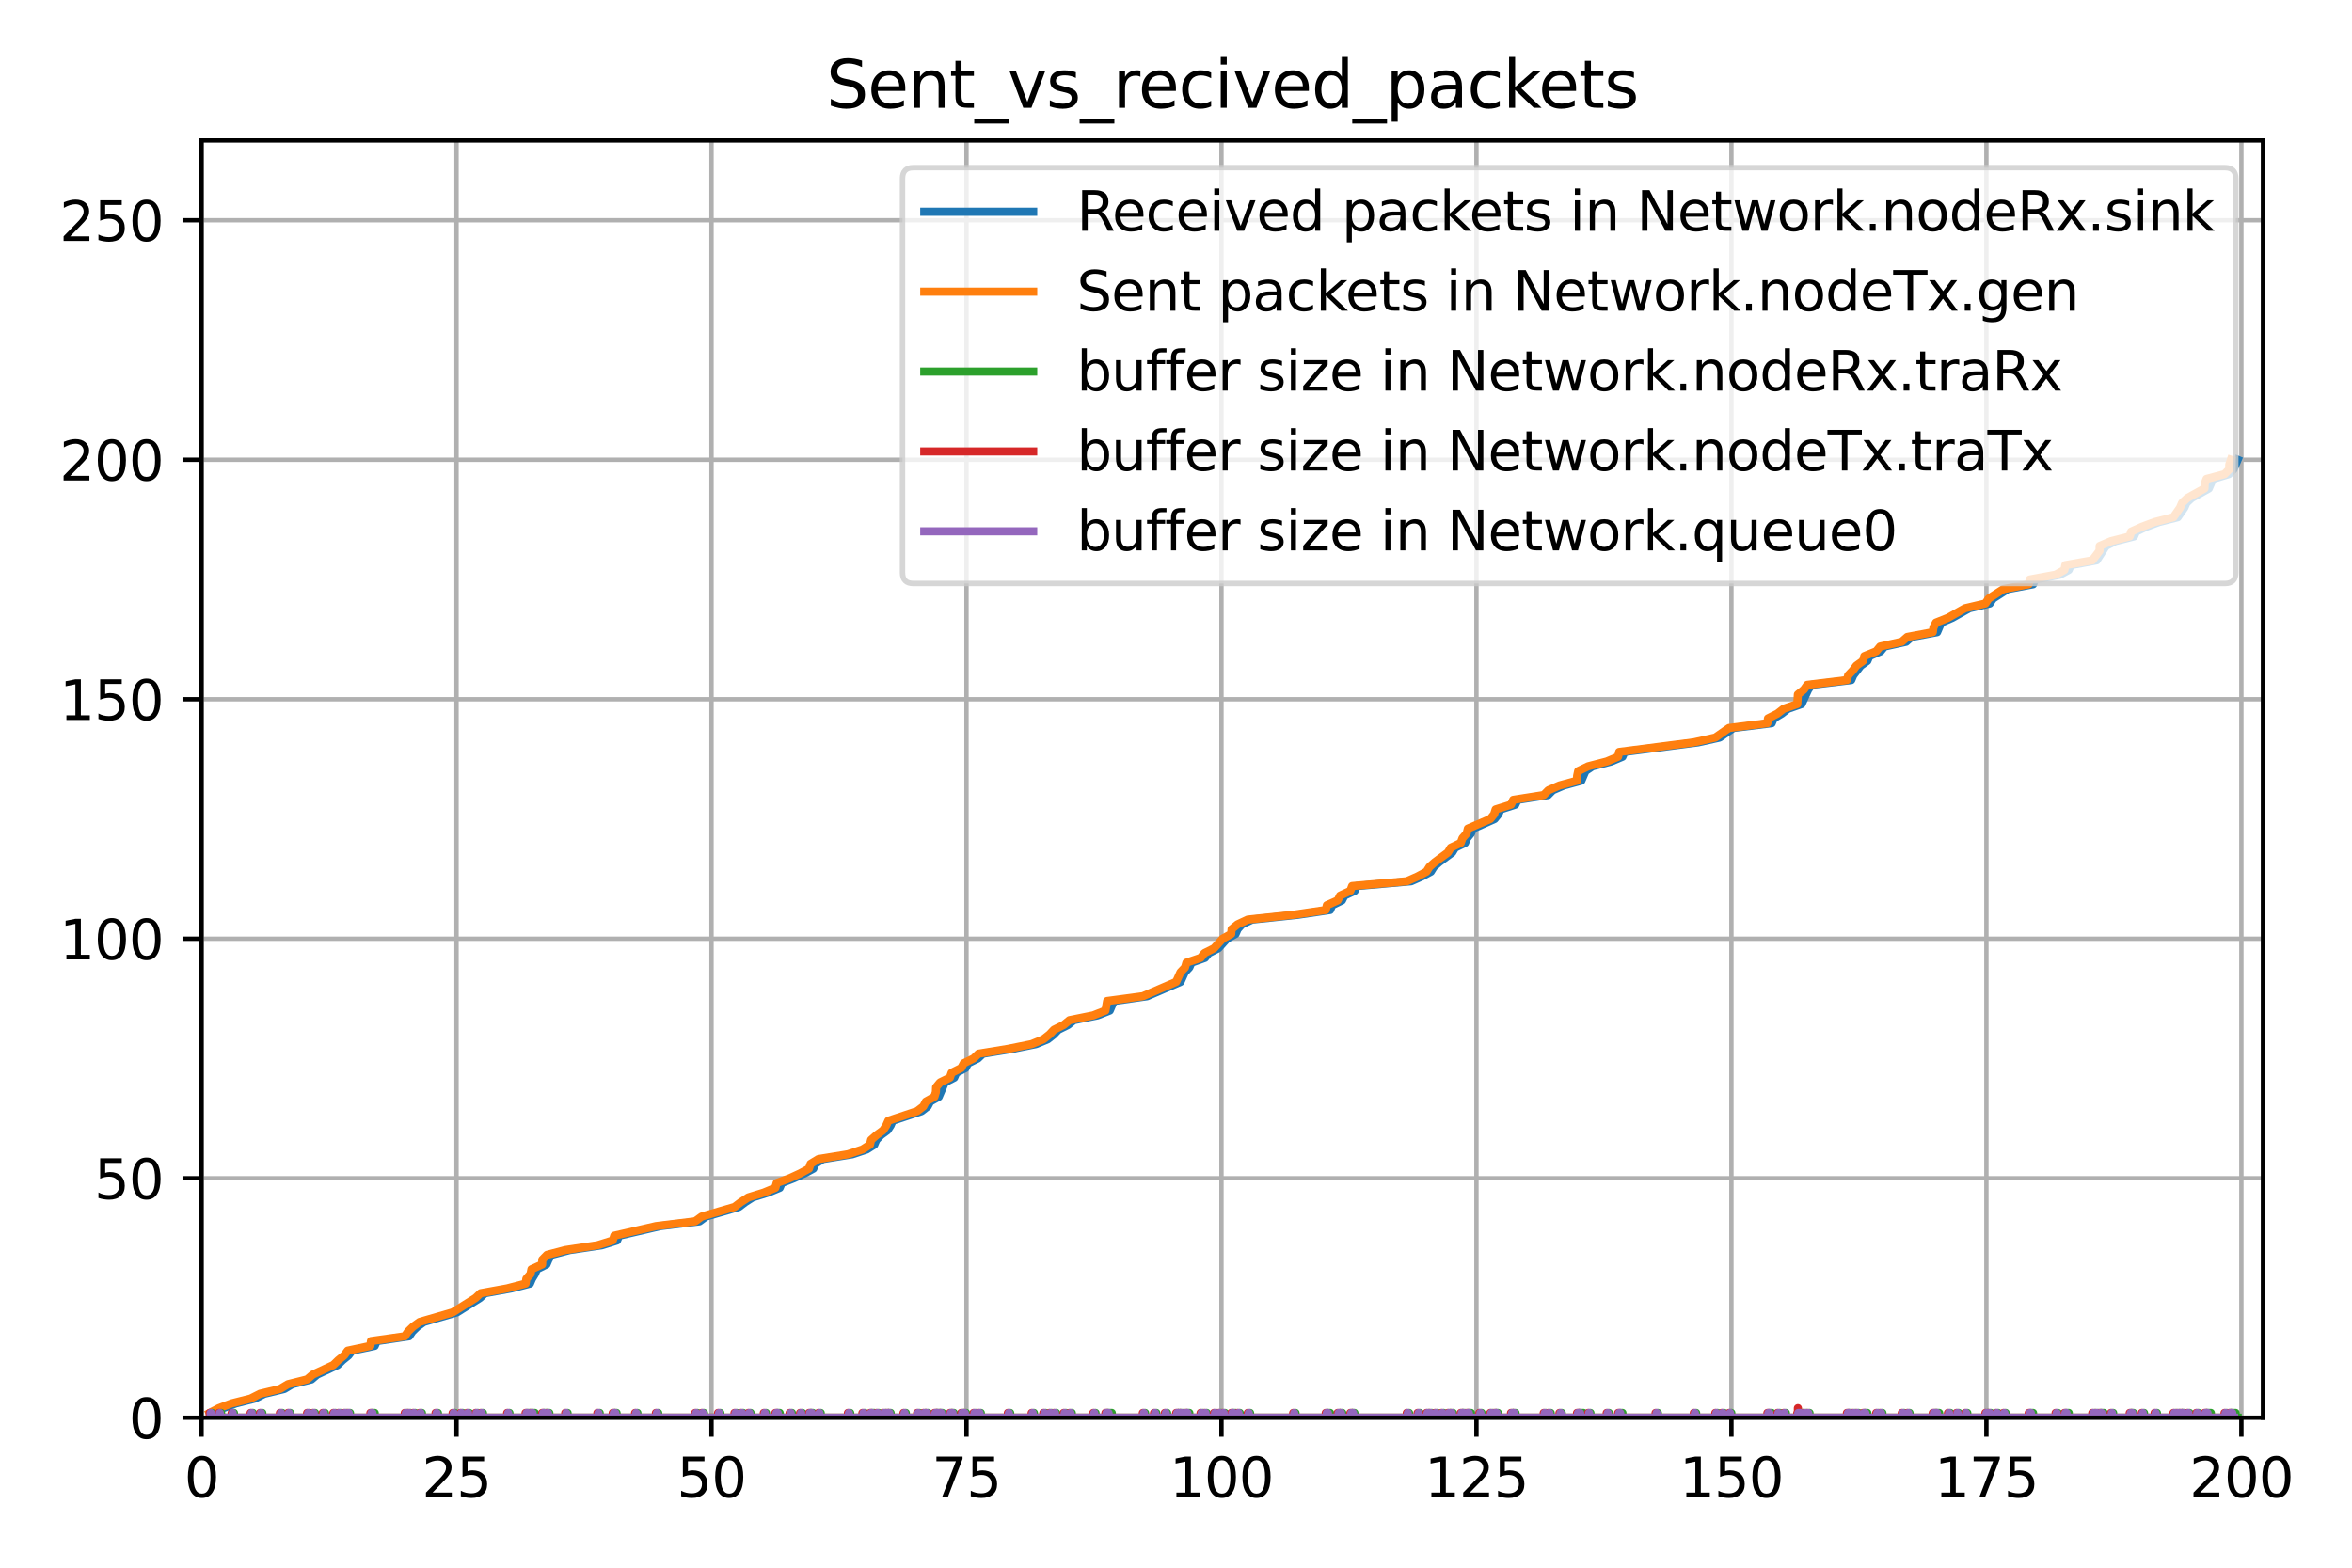 <?xml version="1.0" encoding="utf-8" standalone="no"?>
<!DOCTYPE svg PUBLIC "-//W3C//DTD SVG 1.1//EN"
  "http://www.w3.org/Graphics/SVG/1.1/DTD/svg11.dtd">
<svg xmlns:xlink="http://www.w3.org/1999/xlink" width="432pt" height="288pt" viewBox="0 0 432 288" xmlns="http://www.w3.org/2000/svg" version="1.1">
 <defs>
  <style type="text/css">*{stroke-linejoin: round; stroke-linecap: butt}</style>
 </defs>
 <g id="figure_1">
  <g id="patch_1">
   <path d="M 0 288 
L 432 288 
L 432 0 
L 0 0 
z
" style="fill: #ffffff"/>
  </g>
  <g id="axes_1">
   <g id="patch_2">
    <path d="M 37.019 260.45 
L 415.654 260.45 
L 415.654 25.8 
L 37.019 25.8 
z
" style="fill: #ffffff"/>
   </g>
   <g id="matplotlib.axis_1">
    <g id="xtick_1">
     <g id="line2d_1">
      <path d="M 37.019 260.45 
L 37.019 25.8 
" clip-path="url(#p5811d0e3e3)" style="fill: none; stroke: #b0b0b0; stroke-width: 0.8; stroke-linecap: square"/>
     </g>
     <g id="line2d_2">
      <defs>
       <path id="m0e23e28658" d="M 0 0 
L 0 3.5 
" style="stroke: #000000; stroke-width: 0.8"/>
      </defs>
      <g>
       <use xlink:href="#m0e23e28658" x="37.019" y="260.45" style="stroke: #000000; stroke-width: 0.8"/>
      </g>
     </g>
     <g id="text_1">
      <!-- 0 -->
      <g transform="translate(33.837 275.048)scale(0.1 -0.1)">
       <defs>
        <path id="DejaVuSans-30" d="M 2034 4250 
Q 1547 4250 1301 3770 
Q 1056 3291 1056 2328 
Q 1056 1369 1301 889 
Q 1547 409 2034 409 
Q 2525 409 2770 889 
Q 3016 1369 3016 2328 
Q 3016 3291 2770 3770 
Q 2525 4250 2034 4250 
z
M 2034 4750 
Q 2819 4750 3233 4129 
Q 3647 3509 3647 2328 
Q 3647 1150 3233 529 
Q 2819 -91 2034 -91 
Q 1250 -91 836 529 
Q 422 1150 422 2328 
Q 422 3509 836 4129 
Q 1250 4750 2034 4750 
z
" transform="scale(0.016)"/>
       </defs>
       <use xlink:href="#DejaVuSans-30"/>
      </g>
     </g>
    </g>
    <g id="xtick_2">
     <g id="line2d_3">
      <path d="M 83.852 260.45 
L 83.852 25.8 
" clip-path="url(#p5811d0e3e3)" style="fill: none; stroke: #b0b0b0; stroke-width: 0.8; stroke-linecap: square"/>
     </g>
     <g id="line2d_4">
      <g>
       <use xlink:href="#m0e23e28658" x="83.852" y="260.45" style="stroke: #000000; stroke-width: 0.8"/>
      </g>
     </g>
     <g id="text_2">
      <!-- 25 -->
      <g transform="translate(77.489 275.048)scale(0.1 -0.1)">
       <defs>
        <path id="DejaVuSans-32" d="M 1228 531 
L 3431 531 
L 3431 0 
L 469 0 
L 469 531 
Q 828 903 1448 1529 
Q 2069 2156 2228 2338 
Q 2531 2678 2651 2914 
Q 2772 3150 2772 3378 
Q 2772 3750 2511 3984 
Q 2250 4219 1831 4219 
Q 1534 4219 1204 4116 
Q 875 4013 500 3803 
L 500 4441 
Q 881 4594 1212 4672 
Q 1544 4750 1819 4750 
Q 2544 4750 2975 4387 
Q 3406 4025 3406 3419 
Q 3406 3131 3298 2873 
Q 3191 2616 2906 2266 
Q 2828 2175 2409 1742 
Q 1991 1309 1228 531 
z
" transform="scale(0.016)"/>
        <path id="DejaVuSans-35" d="M 691 4666 
L 3169 4666 
L 3169 4134 
L 1269 4134 
L 1269 2991 
Q 1406 3038 1543 3061 
Q 1681 3084 1819 3084 
Q 2600 3084 3056 2656 
Q 3513 2228 3513 1497 
Q 3513 744 3044 326 
Q 2575 -91 1722 -91 
Q 1428 -91 1123 -41 
Q 819 9 494 109 
L 494 744 
Q 775 591 1075 516 
Q 1375 441 1709 441 
Q 2250 441 2565 725 
Q 2881 1009 2881 1497 
Q 2881 1984 2565 2268 
Q 2250 2553 1709 2553 
Q 1456 2553 1204 2497 
Q 953 2441 691 2322 
L 691 4666 
z
" transform="scale(0.016)"/>
       </defs>
       <use xlink:href="#DejaVuSans-32"/>
       <use xlink:href="#DejaVuSans-35" x="63.623"/>
      </g>
     </g>
    </g>
    <g id="xtick_3">
     <g id="line2d_5">
      <path d="M 130.685 260.45 
L 130.685 25.8 
" clip-path="url(#p5811d0e3e3)" style="fill: none; stroke: #b0b0b0; stroke-width: 0.8; stroke-linecap: square"/>
     </g>
     <g id="line2d_6">
      <g>
       <use xlink:href="#m0e23e28658" x="130.685" y="260.45" style="stroke: #000000; stroke-width: 0.8"/>
      </g>
     </g>
     <g id="text_3">
      <!-- 50 -->
      <g transform="translate(124.322 275.048)scale(0.1 -0.1)">
       <use xlink:href="#DejaVuSans-35"/>
       <use xlink:href="#DejaVuSans-30" x="63.623"/>
      </g>
     </g>
    </g>
    <g id="xtick_4">
     <g id="line2d_7">
      <path d="M 177.518 260.45 
L 177.518 25.8 
" clip-path="url(#p5811d0e3e3)" style="fill: none; stroke: #b0b0b0; stroke-width: 0.8; stroke-linecap: square"/>
     </g>
     <g id="line2d_8">
      <g>
       <use xlink:href="#m0e23e28658" x="177.518" y="260.45" style="stroke: #000000; stroke-width: 0.8"/>
      </g>
     </g>
     <g id="text_4">
      <!-- 75 -->
      <g transform="translate(171.155 275.048)scale(0.1 -0.1)">
       <defs>
        <path id="DejaVuSans-37" d="M 525 4666 
L 3525 4666 
L 3525 4397 
L 1831 0 
L 1172 0 
L 2766 4134 
L 525 4134 
L 525 4666 
z
" transform="scale(0.016)"/>
       </defs>
       <use xlink:href="#DejaVuSans-37"/>
       <use xlink:href="#DejaVuSans-35" x="63.623"/>
      </g>
     </g>
    </g>
    <g id="xtick_5">
     <g id="line2d_9">
      <path d="M 224.351 260.45 
L 224.351 25.8 
" clip-path="url(#p5811d0e3e3)" style="fill: none; stroke: #b0b0b0; stroke-width: 0.8; stroke-linecap: square"/>
     </g>
     <g id="line2d_10">
      <g>
       <use xlink:href="#m0e23e28658" x="224.351" y="260.45" style="stroke: #000000; stroke-width: 0.8"/>
      </g>
     </g>
     <g id="text_5">
      <!-- 100 -->
      <g transform="translate(214.807 275.048)scale(0.1 -0.1)">
       <defs>
        <path id="DejaVuSans-31" d="M 794 531 
L 1825 531 
L 1825 4091 
L 703 3866 
L 703 4441 
L 1819 4666 
L 2450 4666 
L 2450 531 
L 3481 531 
L 3481 0 
L 794 0 
L 794 531 
z
" transform="scale(0.016)"/>
       </defs>
       <use xlink:href="#DejaVuSans-31"/>
       <use xlink:href="#DejaVuSans-30" x="63.623"/>
       <use xlink:href="#DejaVuSans-30" x="127.246"/>
      </g>
     </g>
    </g>
    <g id="xtick_6">
     <g id="line2d_11">
      <path d="M 271.184 260.45 
L 271.184 25.8 
" clip-path="url(#p5811d0e3e3)" style="fill: none; stroke: #b0b0b0; stroke-width: 0.8; stroke-linecap: square"/>
     </g>
     <g id="line2d_12">
      <g>
       <use xlink:href="#m0e23e28658" x="271.184" y="260.45" style="stroke: #000000; stroke-width: 0.8"/>
      </g>
     </g>
     <g id="text_6">
      <!-- 125 -->
      <g transform="translate(261.64 275.048)scale(0.1 -0.1)">
       <use xlink:href="#DejaVuSans-31"/>
       <use xlink:href="#DejaVuSans-32" x="63.623"/>
       <use xlink:href="#DejaVuSans-35" x="127.246"/>
      </g>
     </g>
    </g>
    <g id="xtick_7">
     <g id="line2d_13">
      <path d="M 318.016 260.45 
L 318.016 25.8 
" clip-path="url(#p5811d0e3e3)" style="fill: none; stroke: #b0b0b0; stroke-width: 0.8; stroke-linecap: square"/>
     </g>
     <g id="line2d_14">
      <g>
       <use xlink:href="#m0e23e28658" x="318.016" y="260.45" style="stroke: #000000; stroke-width: 0.8"/>
      </g>
     </g>
     <g id="text_7">
      <!-- 150 -->
      <g transform="translate(308.473 275.048)scale(0.1 -0.1)">
       <use xlink:href="#DejaVuSans-31"/>
       <use xlink:href="#DejaVuSans-35" x="63.623"/>
       <use xlink:href="#DejaVuSans-30" x="127.246"/>
      </g>
     </g>
    </g>
    <g id="xtick_8">
     <g id="line2d_15">
      <path d="M 364.849 260.45 
L 364.849 25.8 
" clip-path="url(#p5811d0e3e3)" style="fill: none; stroke: #b0b0b0; stroke-width: 0.8; stroke-linecap: square"/>
     </g>
     <g id="line2d_16">
      <g>
       <use xlink:href="#m0e23e28658" x="364.849" y="260.45" style="stroke: #000000; stroke-width: 0.8"/>
      </g>
     </g>
     <g id="text_8">
      <!-- 175 -->
      <g transform="translate(355.306 275.048)scale(0.1 -0.1)">
       <use xlink:href="#DejaVuSans-31"/>
       <use xlink:href="#DejaVuSans-37" x="63.623"/>
       <use xlink:href="#DejaVuSans-35" x="127.246"/>
      </g>
     </g>
    </g>
    <g id="xtick_9">
     <g id="line2d_17">
      <path d="M 411.682 260.45 
L 411.682 25.8 
" clip-path="url(#p5811d0e3e3)" style="fill: none; stroke: #b0b0b0; stroke-width: 0.8; stroke-linecap: square"/>
     </g>
     <g id="line2d_18">
      <g>
       <use xlink:href="#m0e23e28658" x="411.682" y="260.45" style="stroke: #000000; stroke-width: 0.8"/>
      </g>
     </g>
     <g id="text_9">
      <!-- 200 -->
      <g transform="translate(402.139 275.048)scale(0.1 -0.1)">
       <use xlink:href="#DejaVuSans-32"/>
       <use xlink:href="#DejaVuSans-30" x="63.623"/>
       <use xlink:href="#DejaVuSans-30" x="127.246"/>
      </g>
     </g>
    </g>
   </g>
   <g id="matplotlib.axis_2">
    <g id="ytick_1">
     <g id="line2d_19">
      <path d="M 37.019 260.45 
L 415.654 260.45 
" clip-path="url(#p5811d0e3e3)" style="fill: none; stroke: #b0b0b0; stroke-width: 0.8; stroke-linecap: square"/>
     </g>
     <g id="line2d_20">
      <defs>
       <path id="mf227ce4933" d="M 0 0 
L -3.5 0 
" style="stroke: #000000; stroke-width: 0.8"/>
      </defs>
      <g>
       <use xlink:href="#mf227ce4933" x="37.019" y="260.45" style="stroke: #000000; stroke-width: 0.8"/>
      </g>
     </g>
     <g id="text_10">
      <!-- 0 -->
      <g transform="translate(23.656 264.249)scale(0.1 -0.1)">
       <use xlink:href="#DejaVuSans-30"/>
      </g>
     </g>
    </g>
    <g id="ytick_2">
     <g id="line2d_21">
      <path d="M 37.019 216.453 
L 415.654 216.453 
" clip-path="url(#p5811d0e3e3)" style="fill: none; stroke: #b0b0b0; stroke-width: 0.8; stroke-linecap: square"/>
     </g>
     <g id="line2d_22">
      <g>
       <use xlink:href="#mf227ce4933" x="37.019" y="216.453" style="stroke: #000000; stroke-width: 0.8"/>
      </g>
     </g>
     <g id="text_11">
      <!-- 50 -->
      <g transform="translate(17.294 220.252)scale(0.1 -0.1)">
       <use xlink:href="#DejaVuSans-35"/>
       <use xlink:href="#DejaVuSans-30" x="63.623"/>
      </g>
     </g>
    </g>
    <g id="ytick_3">
     <g id="line2d_23">
      <path d="M 37.019 172.456 
L 415.654 172.456 
" clip-path="url(#p5811d0e3e3)" style="fill: none; stroke: #b0b0b0; stroke-width: 0.8; stroke-linecap: square"/>
     </g>
     <g id="line2d_24">
      <g>
       <use xlink:href="#mf227ce4933" x="37.019" y="172.456" style="stroke: #000000; stroke-width: 0.8"/>
      </g>
     </g>
     <g id="text_12">
      <!-- 100 -->
      <g transform="translate(10.931 176.255)scale(0.1 -0.1)">
       <use xlink:href="#DejaVuSans-31"/>
       <use xlink:href="#DejaVuSans-30" x="63.623"/>
       <use xlink:href="#DejaVuSans-30" x="127.246"/>
      </g>
     </g>
    </g>
    <g id="ytick_4">
     <g id="line2d_25">
      <path d="M 37.019 128.459 
L 415.654 128.459 
" clip-path="url(#p5811d0e3e3)" style="fill: none; stroke: #b0b0b0; stroke-width: 0.8; stroke-linecap: square"/>
     </g>
     <g id="line2d_26">
      <g>
       <use xlink:href="#mf227ce4933" x="37.019" y="128.459" style="stroke: #000000; stroke-width: 0.8"/>
      </g>
     </g>
     <g id="text_13">
      <!-- 150 -->
      <g transform="translate(10.931 132.259)scale(0.1 -0.1)">
       <use xlink:href="#DejaVuSans-31"/>
       <use xlink:href="#DejaVuSans-35" x="63.623"/>
       <use xlink:href="#DejaVuSans-30" x="127.246"/>
      </g>
     </g>
    </g>
    <g id="ytick_5">
     <g id="line2d_27">
      <path d="M 37.019 84.463 
L 415.654 84.463 
" clip-path="url(#p5811d0e3e3)" style="fill: none; stroke: #b0b0b0; stroke-width: 0.8; stroke-linecap: square"/>
     </g>
     <g id="line2d_28">
      <g>
       <use xlink:href="#mf227ce4933" x="37.019" y="84.463" style="stroke: #000000; stroke-width: 0.8"/>
      </g>
     </g>
     <g id="text_14">
      <!-- 200 -->
      <g transform="translate(10.931 88.262)scale(0.1 -0.1)">
       <use xlink:href="#DejaVuSans-32"/>
       <use xlink:href="#DejaVuSans-30" x="63.623"/>
       <use xlink:href="#DejaVuSans-30" x="127.246"/>
      </g>
     </g>
    </g>
    <g id="ytick_6">
     <g id="line2d_29">
      <path d="M 37.019 40.466 
L 415.654 40.466 
" clip-path="url(#p5811d0e3e3)" style="fill: none; stroke: #b0b0b0; stroke-width: 0.8; stroke-linecap: square"/>
     </g>
     <g id="line2d_30">
      <g>
       <use xlink:href="#mf227ce4933" x="37.019" y="40.466" style="stroke: #000000; stroke-width: 0.8"/>
      </g>
     </g>
     <g id="text_15">
      <!-- 250 -->
      <g transform="translate(10.931 44.265)scale(0.1 -0.1)">
       <use xlink:href="#DejaVuSans-32"/>
       <use xlink:href="#DejaVuSans-35" x="63.623"/>
       <use xlink:href="#DejaVuSans-30" x="127.246"/>
      </g>
     </g>
    </g>
   </g>
   <g id="line2d_31">
    <path d="M 39.306 259.57 
L 40.99 258.69 
L 43.342 257.81 
L 46.826 256.93 
L 48.555 256.05 
L 52.211 255.17 
L 53.686 254.29 
L 57.206 253.411 
L 58.238 252.531 
L 62.013 250.771 
L 62.922 249.891 
L 64 249.011 
L 64.662 248.131 
L 68.827 247.251 
L 69.202 246.371 
L 75.146 245.491 
L 75.743 244.611 
L 76.649 243.731 
L 77.865 242.851 
L 83.937 241.091 
L 88.144 238.452 
L 89.079 237.572 
L 93.946 236.692 
L 97.334 235.812 
L 97.709 234.932 
L 98.243 234.052 
L 98.618 233.172 
L 100.371 232.292 
L 100.745 231.412 
L 101.269 230.532 
L 104.618 229.652 
L 110.519 228.772 
L 113.34 227.892 
L 113.714 227.012 
L 121.268 225.252 
L 128.472 224.373 
L 129.674 223.493 
L 135.705 221.733 
L 136.864 220.853 
L 138.241 219.973 
L 141.082 219.093 
L 143.21 218.213 
L 143.584 217.333 
L 145.835 216.453 
L 147.748 215.573 
L 149.382 214.693 
L 149.757 213.813 
L 151.116 212.933 
L 156.538 212.053 
L 159.201 211.173 
L 160.583 210.294 
L 160.958 209.414 
L 161.796 208.534 
L 162.998 207.654 
L 163.574 206.774 
L 163.96 205.894 
L 169.249 204.134 
L 170.39 203.254 
L 170.848 202.374 
L 172.422 201.494 
L 173.546 198.854 
L 175.264 197.974 
L 175.639 197.095 
L 177.342 196.215 
L 177.813 195.335 
L 179.611 194.455 
L 180.526 193.575 
L 185.917 192.695 
L 190.28 191.815 
L 192.425 190.935 
L 193.545 190.055 
L 194.38 189.175 
L 196.158 188.295 
L 197.235 187.415 
L 201.593 186.535 
L 203.833 185.655 
L 204.583 183.895 
L 210.702 183.016 
L 216.825 180.376 
L 217.619 178.616 
L 218.449 177.736 
L 218.824 176.856 
L 221.31 175.976 
L 222.02 175.096 
L 223.774 174.216 
L 225.357 172.456 
L 226.939 171.576 
L 227.313 170.696 
L 228.094 169.816 
L 229.978 168.936 
L 238.323 168.057 
L 244.304 167.177 
L 244.679 166.297 
L 246.487 165.417 
L 246.926 164.537 
L 248.815 163.657 
L 249.189 162.777 
L 259.185 161.897 
L 261.169 161.017 
L 262.802 160.137 
L 263.349 159.257 
L 264.352 158.377 
L 266.734 156.617 
L 267.259 155.737 
L 269.089 154.857 
L 269.464 153.978 
L 270.186 153.098 
L 270.561 152.218 
L 274.51 150.458 
L 275.225 149.578 
L 275.599 148.698 
L 278.326 147.818 
L 278.736 146.938 
L 284.332 146.058 
L 285.194 145.178 
L 287.228 144.298 
L 290.451 143.418 
L 291.201 141.658 
L 292.495 140.779 
L 295.904 139.899 
L 298.002 139.019 
L 298.376 138.139 
L 311.909 136.379 
L 315.852 135.499 
L 318.372 133.739 
L 325.419 132.859 
L 325.794 131.979 
L 327.266 131.099 
L 328.39 130.219 
L 330.908 129.339 
L 332.113 126.7 
L 332.735 125.82 
L 340.026 124.94 
L 340.4 124.06 
L 341.758 122.3 
L 342.986 121.42 
L 343.361 120.54 
L 345.409 119.66 
L 346.126 118.78 
L 350.105 117.9 
L 351.107 117.02 
L 355.798 116.14 
L 356.547 114.38 
L 358.589 113.5 
L 361.715 111.741 
L 365.468 110.861 
L 366.046 109.981 
L 368.766 108.221 
L 373.422 107.341 
L 373.797 106.461 
L 378.365 105.581 
L 379.973 104.701 
L 380.347 103.821 
L 385.098 102.941 
L 386.801 100.301 
L 388.506 99.421 
L 391.966 98.541 
L 392.341 97.662 
L 394.183 96.782 
L 396.543 95.902 
L 399.992 95.022 
L 401.209 93.262 
L 401.588 92.382 
L 402.538 91.502 
L 405.7 89.742 
L 406.449 87.982 
L 409.383 87.102 
L 410.248 86.222 
L 410.998 84.463 
L 410.998 84.463 
" clip-path="url(#p5811d0e3e3)" style="fill: none; stroke: #1f77b4; stroke-width: 1.5; stroke-linecap: square"/>
   </g>
   <g id="line2d_32">
    <path d="M 38.51 259.57 
L 40.193 258.69 
L 42.546 257.81 
L 46.029 256.93 
L 47.759 256.05 
L 51.415 255.17 
L 52.889 254.29 
L 56.409 253.411 
L 57.442 252.531 
L 61.217 250.771 
L 62.125 249.891 
L 63.204 249.011 
L 63.865 248.131 
L 68.031 247.251 
L 68.14 246.371 
L 74.35 245.491 
L 74.946 244.611 
L 75.852 243.731 
L 77.069 242.851 
L 83.14 241.091 
L 87.348 238.452 
L 88.282 237.572 
L 93.15 236.692 
L 96.537 235.812 
L 96.675 234.932 
L 97.446 234.052 
L 97.617 233.172 
L 99.574 232.292 
L 99.612 231.412 
L 100.473 230.532 
L 103.821 229.652 
L 109.722 228.772 
L 112.543 227.892 
L 112.827 227.012 
L 120.472 225.252 
L 127.675 224.373 
L 128.877 223.493 
L 134.908 221.733 
L 136.068 220.853 
L 137.444 219.973 
L 140.285 219.093 
L 142.413 218.213 
L 142.649 217.333 
L 145.038 216.453 
L 146.951 215.573 
L 148.586 214.693 
L 148.875 213.813 
L 150.319 212.933 
L 155.742 212.053 
L 158.404 211.173 
L 159.786 210.294 
L 159.996 209.414 
L 160.999 208.534 
L 162.202 207.654 
L 162.777 206.774 
L 163.163 205.894 
L 168.453 204.134 
L 169.594 203.254 
L 170.051 202.374 
L 171.625 201.494 
L 171.897 200.614 
L 171.933 199.734 
L 172.667 198.854 
L 174.468 197.974 
L 174.772 197.095 
L 176.546 196.215 
L 177.017 195.335 
L 178.814 194.455 
L 179.729 193.575 
L 185.121 192.695 
L 189.483 191.815 
L 191.629 190.935 
L 192.748 190.055 
L 193.583 189.175 
L 195.362 188.295 
L 196.438 187.415 
L 200.796 186.535 
L 203.037 185.655 
L 203.349 183.895 
L 209.906 183.016 
L 216.029 180.376 
L 216.822 178.616 
L 217.653 177.736 
L 217.911 176.856 
L 220.514 175.976 
L 221.223 175.096 
L 222.977 174.216 
L 224.56 172.456 
L 226.142 171.576 
L 226.216 170.696 
L 227.297 169.816 
L 229.181 168.936 
L 237.526 168.057 
L 243.508 167.177 
L 243.709 166.297 
L 245.691 165.417 
L 246.13 164.537 
L 248.018 163.657 
L 248.348 162.777 
L 258.389 161.897 
L 260.372 161.017 
L 262.006 160.137 
L 262.553 159.257 
L 263.555 158.377 
L 265.937 156.617 
L 266.462 155.737 
L 268.292 154.857 
L 268.617 153.978 
L 269.389 153.098 
L 269.609 152.218 
L 273.713 150.458 
L 274.428 149.578 
L 274.707 148.698 
L 277.529 147.818 
L 277.939 146.938 
L 283.535 146.058 
L 284.397 145.178 
L 286.432 144.298 
L 289.655 143.418 
L 289.68 142.538 
L 289.872 141.658 
L 291.698 140.779 
L 295.107 139.899 
L 297.205 139.019 
L 297.394 138.139 
L 311.112 136.379 
L 315.056 135.499 
L 317.575 133.739 
L 324.623 132.859 
L 324.73 131.979 
L 326.469 131.099 
L 327.593 130.219 
L 330.112 129.339 
L 330.224 127.579 
L 331.316 126.7 
L 331.939 125.82 
L 339.229 124.94 
L 339.469 124.06 
L 340.303 123.18 
L 340.961 122.3 
L 342.189 121.42 
L 342.426 120.54 
L 344.612 119.66 
L 345.329 118.78 
L 349.308 117.9 
L 350.31 117.02 
L 355.001 116.14 
L 355.125 115.26 
L 355.583 114.38 
L 357.792 113.5 
L 360.919 111.741 
L 364.671 110.861 
L 365.249 109.981 
L 367.969 108.221 
L 372.625 107.341 
L 372.81 106.461 
L 377.569 105.581 
L 379.176 104.701 
L 379.339 103.821 
L 384.301 102.941 
L 385.629 101.181 
L 385.647 100.301 
L 387.709 99.421 
L 391.17 98.541 
L 391.435 97.662 
L 393.386 96.782 
L 395.747 95.902 
L 399.196 95.022 
L 400.412 93.262 
L 400.791 92.382 
L 401.741 91.502 
L 404.903 89.742 
L 404.941 88.862 
L 405.279 87.982 
L 408.587 87.102 
L 409.452 86.222 
L 409.461 85.342 
L 409.757 84.463 
L 409.757 84.463 
" clip-path="url(#p5811d0e3e3)" style="fill: none; stroke: #ff7f0e; stroke-width: 1.5; stroke-linecap: square"/>
   </g>
   <g id="line2d_33">
    <path d="M 38.932 260.45 
L 38.932 259.57 
L 38.932 260.45 
L 40.615 260.45 
L 40.615 259.57 
L 40.615 260.45 
L 42.968 260.45 
L 42.968 259.57 
L 42.968 260.45 
L 46.451 260.45 
L 46.451 259.57 
L 46.451 260.45 
L 48.181 260.45 
L 48.181 259.57 
L 48.181 260.45 
L 51.837 260.45 
L 51.837 259.57 
L 51.837 260.45 
L 53.311 260.45 
L 53.311 259.57 
L 53.311 260.45 
L 56.831 260.45 
L 56.831 259.57 
L 56.831 260.45 
L 57.863 260.45 
L 57.863 259.57 
L 57.863 260.45 
L 59.694 260.45 
L 59.694 259.57 
L 59.694 260.45 
L 61.638 260.45 
L 61.638 259.57 
L 61.638 260.45 
L 62.547 260.45 
L 62.547 259.57 
L 62.547 260.45 
L 63.625 260.45 
L 63.625 259.57 
L 63.625 260.45 
L 64.287 260.45 
L 64.287 259.57 
L 64.287 260.45 
L 68.452 260.45 
L 68.452 259.57 
L 68.452 260.45 
L 68.687 260.45 
L 68.687 259.57 
L 68.827 259.57 
L 68.827 260.45 
L 74.772 260.45 
L 74.772 259.57 
L 74.772 260.45 
L 75.368 260.45 
L 75.368 259.57 
L 75.368 260.45 
L 76.274 260.45 
L 76.274 259.57 
L 76.274 260.45 
L 77.491 260.45 
L 77.491 259.57 
L 77.491 260.45 
L 80.43 260.45 
L 80.43 259.57 
L 80.43 260.45 
L 83.562 260.45 
L 83.562 259.57 
L 83.562 260.45 
L 84.972 260.45 
L 84.972 259.57 
L 84.972 260.45 
L 86.197 260.45 
L 86.197 259.57 
L 86.197 260.45 
L 87.77 260.45 
L 87.77 259.57 
L 87.77 260.45 
L 88.704 260.45 
L 88.704 259.57 
L 88.704 260.45 
L 93.572 260.45 
L 93.572 259.57 
L 93.572 260.45 
L 96.959 260.45 
L 96.959 259.57 
L 96.959 260.45 
L 97.193 260.45 
L 97.193 259.57 
L 97.334 259.57 
L 97.334 260.45 
L 97.868 260.45 
L 97.868 259.57 
L 97.868 260.45 
L 98.102 260.45 
L 98.102 259.57 
L 98.243 259.57 
L 98.243 260.45 
L 99.996 260.45 
L 99.996 259.57 
L 99.996 260.45 
L 100.23 260.45 
L 100.23 259.57 
L 100.371 259.57 
L 100.371 260.45 
L 100.895 260.45 
L 100.895 259.57 
L 100.895 260.45 
L 104.243 260.45 
L 104.243 259.57 
L 104.243 260.45 
L 110.144 260.45 
L 110.144 259.57 
L 110.144 260.45 
L 112.965 260.45 
L 112.965 259.57 
L 112.965 260.45 
L 113.248 260.45 
L 113.248 259.57 
L 113.34 260.45 
L 117.071 260.45 
L 117.071 259.57 
L 117.071 260.45 
L 120.894 260.45 
L 120.894 259.57 
L 120.894 260.45 
L 128.097 260.45 
L 128.097 259.57 
L 128.097 260.45 
L 129.299 260.45 
L 129.299 259.57 
L 129.299 260.45 
L 132.306 260.45 
L 132.306 259.57 
L 132.306 260.45 
L 135.33 260.45 
L 135.33 259.57 
L 135.33 260.45 
L 136.489 260.45 
L 136.489 259.57 
L 136.489 260.45 
L 137.866 260.45 
L 137.866 259.57 
L 137.866 260.45 
L 140.707 260.45 
L 140.707 259.57 
L 140.707 260.45 
L 142.835 260.45 
L 142.835 259.57 
L 142.835 260.45 
L 143.071 260.45 
L 143.071 259.57 
L 143.21 259.57 
L 143.21 260.45 
L 145.46 260.45 
L 145.46 259.57 
L 145.46 260.45 
L 147.373 260.45 
L 147.373 259.57 
L 147.373 260.45 
L 149.007 260.45 
L 149.007 259.57 
L 149.007 260.45 
L 149.297 260.45 
L 149.297 259.57 
L 149.382 260.45 
L 150.741 260.45 
L 150.741 259.57 
L 150.741 260.45 
L 156.163 260.45 
L 156.163 259.57 
L 156.163 260.45 
L 158.826 260.45 
L 158.826 259.57 
L 158.826 260.45 
L 160.208 260.45 
L 160.208 259.57 
L 160.208 260.45 
L 160.443 260.45 
L 160.443 259.57 
L 160.583 259.57 
L 160.583 260.45 
L 161.421 260.45 
L 161.421 259.57 
L 161.421 260.45 
L 162.623 260.45 
L 162.623 259.57 
L 162.623 260.45 
L 163.199 260.45 
L 163.199 259.57 
L 163.199 260.45 
L 163.585 260.45 
L 163.585 259.57 
L 163.585 260.45 
L 166.373 260.45 
L 166.373 259.57 
L 166.373 260.45 
L 168.875 260.45 
L 168.875 259.57 
L 168.875 260.45 
L 170.016 260.45 
L 170.016 259.57 
L 170.016 260.45 
L 170.473 260.45 
L 170.473 259.57 
L 170.473 260.45 
L 172.047 260.45 
L 172.047 259.57 
L 172.047 260.45 
L 172.319 260.45 
L 172.319 259.57 
L 172.422 260.45 
L 172.553 260.45 
L 172.553 259.57 
L 172.796 259.57 
L 172.796 260.45 
L 173.089 260.45 
L 173.089 259.57 
L 173.171 260.45 
L 174.89 260.45 
L 174.89 259.57 
L 174.89 260.45 
L 175.193 260.45 
L 175.193 259.57 
L 175.264 260.45 
L 176.967 260.45 
L 176.967 259.57 
L 176.967 260.45 
L 177.439 260.45 
L 177.439 259.57 
L 177.439 260.45 
L 179.236 260.45 
L 179.236 259.57 
L 179.236 260.45 
L 180.151 260.45 
L 180.151 259.57 
L 180.151 260.45 
L 185.543 260.45 
L 185.543 259.57 
L 185.543 260.45 
L 189.905 260.45 
L 189.905 259.57 
L 189.905 260.45 
L 192.051 260.45 
L 192.051 259.57 
L 192.051 260.45 
L 193.17 260.45 
L 193.17 259.57 
L 193.17 260.45 
L 194.005 260.45 
L 194.005 259.57 
L 194.005 260.45 
L 195.784 260.45 
L 195.784 259.57 
L 195.784 260.45 
L 196.86 260.45 
L 196.86 259.57 
L 196.86 260.45 
L 201.218 260.45 
L 201.218 259.57 
L 201.218 260.45 
L 203.459 260.45 
L 203.459 259.57 
L 203.459 260.45 
L 203.693 260.45 
L 203.693 259.57 
L 203.833 259.57 
L 203.833 260.45 
L 203.927 259.57 
L 204.208 259.57 
L 204.208 260.45 
L 210.328 260.45 
L 210.328 259.57 
L 210.328 260.45 
L 212.386 260.45 
L 212.386 259.57 
L 212.386 260.45 
L 214.37 260.45 
L 214.37 259.57 
L 214.37 260.45 
L 216.45 260.45 
L 216.45 259.57 
L 216.45 260.45 
L 216.802 260.45 
L 216.802 259.57 
L 216.825 260.45 
L 217.244 260.45 
L 217.244 259.57 
L 217.244 260.45 
L 218.075 260.45 
L 218.075 259.57 
L 218.075 260.45 
L 218.333 260.45 
L 218.333 259.57 
L 218.449 259.57 
L 218.449 260.45 
L 220.935 260.45 
L 220.935 259.57 
L 220.935 260.45 
L 221.645 260.45 
L 221.645 259.57 
L 221.645 260.45 
L 223.399 260.45 
L 223.399 259.57 
L 223.399 260.45 
L 224.246 260.45 
L 224.246 259.57 
L 224.246 260.45 
L 224.982 260.45 
L 224.982 259.57 
L 224.982 260.45 
L 226.564 260.45 
L 226.564 259.57 
L 226.564 260.45 
L 226.798 260.45 
L 226.798 259.57 
L 226.939 259.57 
L 226.939 260.45 
L 227.719 260.45 
L 227.719 259.57 
L 227.719 260.45 
L 229.603 260.45 
L 229.603 259.57 
L 229.603 260.45 
L 237.948 260.45 
L 237.948 259.57 
L 237.948 260.45 
L 243.929 260.45 
L 243.929 259.57 
L 243.929 260.45 
L 244.164 260.45 
L 244.164 259.57 
L 244.304 259.57 
L 244.304 260.45 
L 246.113 260.45 
L 246.113 259.57 
L 246.113 260.45 
L 246.552 260.45 
L 246.552 259.57 
L 246.552 260.45 
L 248.44 260.45 
L 248.44 259.57 
L 248.44 260.45 
L 248.77 260.45 
L 248.77 259.57 
L 248.815 260.45 
L 258.811 260.45 
L 258.811 259.57 
L 258.811 260.45 
L 260.794 260.45 
L 260.794 259.57 
L 260.794 260.45 
L 262.427 260.45 
L 262.427 259.57 
L 262.427 260.45 
L 262.975 260.45 
L 262.975 259.57 
L 262.975 260.45 
L 263.977 260.45 
L 263.977 259.57 
L 263.977 260.45 
L 265.153 260.45 
L 265.153 259.57 
L 265.153 260.45 
L 266.359 260.45 
L 266.359 259.57 
L 266.359 260.45 
L 266.884 260.45 
L 266.884 259.57 
L 266.884 260.45 
L 268.714 260.45 
L 268.714 259.57 
L 268.714 260.45 
L 269.039 260.45 
L 269.039 259.57 
L 269.089 260.45 
L 269.811 260.45 
L 269.811 259.57 
L 269.811 260.45 
L 270.046 260.45 
L 270.046 259.57 
L 270.186 259.57 
L 270.186 260.45 
L 272.135 260.45 
L 272.135 259.57 
L 272.135 260.45 
L 274.135 260.45 
L 274.135 259.57 
L 274.135 260.45 
L 274.85 260.45 
L 274.85 259.57 
L 274.85 260.45 
L 275.129 260.45 
L 275.129 259.57 
L 275.225 260.45 
L 277.951 260.45 
L 277.951 259.57 
L 277.951 260.45 
L 278.361 260.45 
L 278.361 259.57 
L 278.361 260.45 
L 283.957 260.45 
L 283.957 259.57 
L 283.957 260.45 
L 284.819 260.45 
L 284.819 259.57 
L 284.819 260.45 
L 286.854 260.45 
L 286.854 259.57 
L 286.854 260.45 
L 290.077 260.45 
L 290.077 259.57 
L 290.077 260.45 
L 290.311 260.45 
L 290.311 259.57 
L 290.451 259.57 
L 290.451 260.45 
L 290.545 259.57 
L 290.826 259.57 
L 290.826 260.45 
L 292.12 260.45 
L 292.12 259.57 
L 292.12 260.45 
L 295.529 260.45 
L 295.529 259.57 
L 295.529 260.45 
L 297.627 260.45 
L 297.627 259.57 
L 297.627 260.45 
L 297.861 260.45 
L 297.861 259.57 
L 298.002 259.57 
L 298.002 260.45 
L 304.511 260.45 
L 304.511 259.57 
L 304.511 260.45 
L 311.534 260.45 
L 311.534 259.57 
L 311.534 260.45 
L 315.478 260.45 
L 315.478 259.57 
L 315.478 260.45 
L 316.662 260.45 
L 316.662 259.57 
L 316.662 260.45 
L 317.997 260.45 
L 317.997 259.57 
L 317.997 260.45 
L 325.045 260.45 
L 325.045 259.57 
L 325.045 260.45 
L 325.279 260.45 
L 325.279 259.57 
L 325.419 259.57 
L 325.419 260.45 
L 326.891 260.45 
L 326.891 259.57 
L 326.891 260.45 
L 328.015 260.45 
L 328.015 259.57 
L 328.015 260.45 
L 330.533 260.45 
L 330.533 259.57 
L 330.533 260.45 
L 330.768 260.45 
L 330.768 259.57 
L 330.908 259.57 
L 330.908 260.45 
L 331.002 259.57 
L 331.283 259.57 
L 331.283 260.45 
L 331.738 260.45 
L 331.738 259.57 
L 331.738 260.45 
L 332.361 260.45 
L 332.361 259.57 
L 332.361 260.45 
L 339.651 260.45 
L 339.651 259.57 
L 339.651 260.45 
L 339.891 260.45 
L 339.891 259.57 
L 340.026 259.57 
L 340.026 260.45 
L 340.725 260.45 
L 340.725 259.57 
L 340.725 260.45 
L 341.383 260.45 
L 341.383 259.57 
L 341.383 260.45 
L 342.611 260.45 
L 342.611 259.57 
L 342.611 260.45 
L 342.848 260.45 
L 342.848 259.57 
L 342.986 259.57 
L 342.986 260.45 
L 345.034 260.45 
L 345.034 259.57 
L 345.034 260.45 
L 345.751 260.45 
L 345.751 259.57 
L 345.751 260.45 
L 349.73 260.45 
L 349.73 259.57 
L 349.73 260.45 
L 350.732 260.45 
L 350.732 259.57 
L 350.732 260.45 
L 355.423 260.45 
L 355.423 259.57 
L 355.423 260.45 
L 355.657 260.45 
L 355.657 259.57 
L 355.798 259.57 
L 355.798 260.45 
L 356.005 260.45 
L 356.005 259.57 
L 356.172 259.57 
L 356.172 260.45 
L 358.214 260.45 
L 358.214 259.57 
L 358.214 260.45 
L 359.774 260.45 
L 359.774 259.57 
L 359.774 260.45 
L 361.34 260.45 
L 361.34 259.57 
L 361.34 260.45 
L 365.093 260.45 
L 365.093 259.57 
L 365.093 260.45 
L 365.671 260.45 
L 365.671 259.57 
L 365.671 260.45 
L 367.003 260.45 
L 367.003 259.57 
L 367.003 260.45 
L 368.391 260.45 
L 368.391 259.57 
L 368.391 260.45 
L 373.047 260.45 
L 373.047 259.57 
L 373.047 260.45 
L 373.281 260.45 
L 373.281 259.57 
L 373.422 259.57 
L 373.422 260.45 
L 377.991 260.45 
L 377.991 259.57 
L 377.991 260.45 
L 379.598 260.45 
L 379.598 259.57 
L 379.598 260.45 
L 379.832 260.45 
L 379.832 259.57 
L 379.973 259.57 
L 379.973 260.45 
L 384.723 260.45 
L 384.723 259.57 
L 384.723 260.45 
L 385.333 260.45 
L 385.333 259.57 
L 385.333 260.45 
L 386.051 260.45 
L 386.051 259.57 
L 386.051 260.45 
L 386.286 260.45 
L 386.286 259.57 
L 386.426 259.57 
L 386.426 260.45 
L 388.131 260.45 
L 388.131 259.57 
L 388.131 260.45 
L 391.592 260.45 
L 391.592 259.57 
L 391.592 260.45 
L 391.857 260.45 
L 391.857 259.57 
L 391.966 260.45 
L 393.808 260.45 
L 393.808 259.57 
L 393.808 260.45 
L 396.168 260.45 
L 396.168 259.57 
L 396.168 260.45 
L 399.618 260.45 
L 399.618 259.57 
L 399.618 260.45 
L 400.258 260.45 
L 400.258 259.57 
L 400.258 260.45 
L 400.834 260.45 
L 400.834 259.57 
L 400.834 260.45 
L 401.213 260.45 
L 401.213 259.57 
L 401.213 260.45 
L 402.163 260.45 
L 402.163 259.57 
L 402.163 260.45 
L 403.817 260.45 
L 403.817 259.57 
L 403.817 260.45 
L 405.325 260.45 
L 405.325 259.57 
L 405.325 260.45 
L 405.559 260.45 
L 405.559 259.57 
L 405.7 259.57 
L 405.7 260.45 
L 405.793 259.57 
L 406.074 259.57 
L 406.074 260.45 
L 409.009 260.45 
L 409.009 259.57 
L 409.009 260.45 
L 409.874 260.45 
L 409.874 259.57 
L 409.874 260.45 
L 410.108 260.45 
L 410.108 259.57 
L 410.248 259.57 
L 410.248 260.45 
L 410.342 259.57 
L 410.623 259.57 
L 410.623 260.45 
L 410.998 260.45 
L 410.998 260.45 
" clip-path="url(#p5811d0e3e3)" style="fill: none; stroke: #2ca02c; stroke-width: 1.5; stroke-linecap: square"/>
   </g>
   <g id="line2d_34">
    <path d="M 38.51 260.45 
L 38.51 259.57 
L 38.51 260.45 
L 40.193 260.45 
L 40.193 259.57 
L 40.193 260.45 
L 42.546 260.45 
L 42.546 259.57 
L 42.546 260.45 
L 46.029 260.45 
L 46.029 259.57 
L 46.029 260.45 
L 47.759 260.45 
L 47.759 259.57 
L 47.759 260.45 
L 51.415 260.45 
L 51.415 259.57 
L 51.415 260.45 
L 52.889 260.45 
L 52.889 259.57 
L 52.889 260.45 
L 56.409 260.45 
L 56.409 259.57 
L 56.409 260.45 
L 57.442 260.45 
L 57.442 259.57 
L 57.442 260.45 
L 59.272 260.45 
L 59.272 259.57 
L 59.272 260.45 
L 61.217 260.45 
L 61.217 259.57 
L 61.217 260.45 
L 62.125 260.45 
L 62.125 259.57 
L 62.125 260.45 
L 63.204 260.45 
L 63.204 259.57 
L 63.204 260.45 
L 63.865 260.45 
L 63.865 259.57 
L 63.865 260.45 
L 68.031 260.45 
L 68.031 259.57 
L 68.14 259.57 
L 68.218 259.57 
L 68.218 260.45 
L 74.35 260.45 
L 74.35 259.57 
L 74.35 260.45 
L 74.946 260.45 
L 74.946 259.57 
L 74.946 260.45 
L 75.852 260.45 
L 75.852 259.57 
L 75.852 260.45 
L 77.069 260.45 
L 77.069 259.57 
L 77.069 260.45 
L 80.008 260.45 
L 80.008 259.57 
L 80.008 260.45 
L 83.14 260.45 
L 83.14 259.57 
L 83.14 260.45 
L 84.55 260.45 
L 84.55 259.57 
L 84.55 260.45 
L 85.775 260.45 
L 85.775 259.57 
L 85.775 260.45 
L 87.348 260.45 
L 87.348 259.57 
L 87.348 260.45 
L 88.282 260.45 
L 88.282 259.57 
L 88.282 260.45 
L 93.15 260.45 
L 93.15 259.57 
L 93.15 260.45 
L 96.537 260.45 
L 96.537 259.57 
L 96.537 260.45 
L 96.675 260.45 
L 96.675 259.57 
L 96.725 260.45 
L 97.446 260.45 
L 97.446 259.57 
L 97.446 260.45 
L 97.617 260.45 
L 97.617 259.57 
L 97.634 260.45 
L 99.574 260.45 
L 99.574 259.57 
L 99.612 259.57 
L 99.761 259.57 
L 99.761 260.45 
L 100.473 260.45 
L 100.473 259.57 
L 100.473 260.45 
L 103.821 260.45 
L 103.821 259.57 
L 103.821 260.45 
L 109.722 260.45 
L 109.722 259.57 
L 109.722 260.45 
L 112.543 260.45 
L 112.543 259.57 
L 112.543 260.45 
L 112.827 260.45 
L 112.827 259.57 
L 112.827 260.45 
L 116.649 260.45 
L 116.649 259.57 
L 116.649 260.45 
L 120.472 260.45 
L 120.472 259.57 
L 120.472 260.45 
L 127.675 260.45 
L 127.675 259.57 
L 127.675 260.45 
L 128.877 260.45 
L 128.877 259.57 
L 128.877 260.45 
L 131.885 260.45 
L 131.885 259.57 
L 131.885 260.45 
L 134.908 260.45 
L 134.908 259.57 
L 134.908 260.45 
L 136.068 260.45 
L 136.068 259.57 
L 136.068 260.45 
L 137.444 260.45 
L 137.444 259.57 
L 137.444 260.45 
L 140.285 260.45 
L 140.285 259.57 
L 140.285 260.45 
L 142.413 260.45 
L 142.413 259.57 
L 142.413 260.45 
L 142.649 260.45 
L 142.649 259.57 
L 142.649 260.45 
L 145.038 260.45 
L 145.038 259.57 
L 145.038 260.45 
L 146.951 260.45 
L 146.951 259.57 
L 146.951 260.45 
L 148.586 260.45 
L 148.586 259.57 
L 148.586 260.45 
L 148.875 260.45 
L 148.875 259.57 
L 148.875 260.45 
L 150.319 260.45 
L 150.319 259.57 
L 150.319 260.45 
L 155.742 260.45 
L 155.742 259.57 
L 155.742 260.45 
L 158.404 260.45 
L 158.404 259.57 
L 158.404 260.45 
L 159.786 260.45 
L 159.786 259.57 
L 159.786 260.45 
L 159.996 260.45 
L 159.996 259.57 
L 159.996 260.45 
L 160.999 260.45 
L 160.999 259.57 
L 160.999 260.45 
L 162.202 260.45 
L 162.202 259.57 
L 162.202 260.45 
L 162.777 260.45 
L 162.777 259.57 
L 162.777 260.45 
L 163.163 260.45 
L 163.163 259.57 
L 163.163 260.45 
L 165.951 260.45 
L 165.951 259.57 
L 165.951 260.45 
L 168.453 260.45 
L 168.453 259.57 
L 168.453 260.45 
L 169.594 260.45 
L 169.594 259.57 
L 169.594 260.45 
L 170.051 260.45 
L 170.051 259.57 
L 170.051 260.45 
L 171.625 260.45 
L 171.625 259.57 
L 171.625 260.45 
L 171.897 260.45 
L 171.897 259.57 
L 171.933 259.57 
L 172.085 259.57 
L 172.085 260.45 
L 172.667 260.45 
L 172.667 259.57 
L 172.667 260.45 
L 174.468 260.45 
L 174.468 259.57 
L 174.468 260.45 
L 174.772 260.45 
L 174.772 259.57 
L 174.772 260.45 
L 176.546 260.45 
L 176.546 259.57 
L 176.546 260.45 
L 177.017 260.45 
L 177.017 259.57 
L 177.017 260.45 
L 178.814 260.45 
L 178.814 259.57 
L 178.814 260.45 
L 179.729 260.45 
L 179.729 259.57 
L 179.729 260.45 
L 185.121 260.45 
L 185.121 259.57 
L 185.121 260.45 
L 189.483 260.45 
L 189.483 259.57 
L 189.483 260.45 
L 191.629 260.45 
L 191.629 259.57 
L 191.629 260.45 
L 192.748 260.45 
L 192.748 259.57 
L 192.748 260.45 
L 193.583 260.45 
L 193.583 259.57 
L 193.583 260.45 
L 195.362 260.45 
L 195.362 259.57 
L 195.362 260.45 
L 196.438 260.45 
L 196.438 259.57 
L 196.438 260.45 
L 200.796 260.45 
L 200.796 259.57 
L 200.796 260.45 
L 203.037 260.45 
L 203.037 259.57 
L 203.037 260.45 
L 203.233 260.45 
L 203.233 259.57 
L 203.233 260.45 
L 203.349 260.45 
L 203.349 259.57 
L 203.42 260.45 
L 209.906 260.45 
L 209.906 259.57 
L 209.906 260.45 
L 211.965 260.45 
L 211.965 259.57 
L 211.965 260.45 
L 213.948 260.45 
L 213.948 259.57 
L 213.948 260.45 
L 216.029 260.45 
L 216.029 259.57 
L 216.029 260.45 
L 216.38 260.45 
L 216.38 259.57 
L 216.38 260.45 
L 216.822 260.45 
L 216.822 259.57 
L 216.822 260.45 
L 217.653 260.45 
L 217.653 259.57 
L 217.653 260.45 
L 217.911 260.45 
L 217.911 259.57 
L 217.911 260.45 
L 220.514 260.45 
L 220.514 259.57 
L 220.514 260.45 
L 221.223 260.45 
L 221.223 259.57 
L 221.223 260.45 
L 222.977 260.45 
L 222.977 259.57 
L 222.977 260.45 
L 223.824 260.45 
L 223.824 259.57 
L 223.824 260.45 
L 224.56 260.45 
L 224.56 259.57 
L 224.56 260.45 
L 226.142 260.45 
L 226.142 259.57 
L 226.216 259.57 
L 226.33 259.57 
L 226.33 260.45 
L 227.297 260.45 
L 227.297 259.57 
L 227.297 260.45 
L 229.181 260.45 
L 229.181 259.57 
L 229.181 260.45 
L 237.526 260.45 
L 237.526 259.57 
L 237.526 260.45 
L 243.508 260.45 
L 243.508 259.57 
L 243.508 260.45 
L 243.709 260.45 
L 243.709 259.57 
L 243.709 260.45 
L 245.691 260.45 
L 245.691 259.57 
L 245.691 260.45 
L 246.13 260.45 
L 246.13 259.57 
L 246.13 260.45 
L 248.018 260.45 
L 248.018 259.57 
L 248.018 260.45 
L 248.348 260.45 
L 248.348 259.57 
L 248.348 260.45 
L 258.389 260.45 
L 258.389 259.57 
L 258.389 260.45 
L 260.372 260.45 
L 260.372 259.57 
L 260.372 260.45 
L 262.006 260.45 
L 262.006 259.57 
L 262.006 260.45 
L 262.553 260.45 
L 262.553 259.57 
L 262.553 260.45 
L 263.555 260.45 
L 263.555 259.57 
L 263.555 260.45 
L 264.731 260.45 
L 264.731 259.57 
L 264.731 260.45 
L 265.937 260.45 
L 265.937 259.57 
L 265.937 260.45 
L 266.462 260.45 
L 266.462 259.57 
L 266.462 260.45 
L 268.292 260.45 
L 268.292 259.57 
L 268.292 260.45 
L 268.617 260.45 
L 268.617 259.57 
L 268.617 260.45 
L 269.389 260.45 
L 269.389 259.57 
L 269.389 260.45 
L 269.609 260.45 
L 269.609 259.57 
L 269.609 260.45 
L 271.713 260.45 
L 271.713 259.57 
L 271.713 260.45 
L 273.713 260.45 
L 273.713 259.57 
L 273.713 260.45 
L 274.428 260.45 
L 274.428 259.57 
L 274.428 260.45 
L 274.707 260.45 
L 274.707 259.57 
L 274.707 260.45 
L 277.529 260.45 
L 277.529 259.57 
L 277.529 260.45 
L 277.939 260.45 
L 277.939 259.57 
L 277.939 260.45 
L 283.535 260.45 
L 283.535 259.57 
L 283.535 260.45 
L 284.397 260.45 
L 284.397 259.57 
L 284.397 260.45 
L 286.432 260.45 
L 286.432 259.57 
L 286.432 260.45 
L 289.655 260.45 
L 289.655 259.57 
L 289.68 259.57 
L 289.842 259.57 
L 289.842 260.45 
L 289.872 259.57 
L 290.029 259.57 
L 290.029 260.45 
L 291.698 260.45 
L 291.698 259.57 
L 291.698 260.45 
L 295.107 260.45 
L 295.107 259.57 
L 295.107 260.45 
L 297.205 260.45 
L 297.205 259.57 
L 297.205 260.45 
L 297.394 260.45 
L 297.394 259.57 
L 297.394 260.45 
L 304.089 260.45 
L 304.089 259.57 
L 304.089 260.45 
L 311.112 260.45 
L 311.112 259.57 
L 311.112 260.45 
L 315.056 260.45 
L 315.056 259.57 
L 315.056 260.45 
L 316.241 260.45 
L 316.241 259.57 
L 316.241 260.45 
L 317.575 260.45 
L 317.575 259.57 
L 317.575 260.45 
L 324.623 260.45 
L 324.623 259.57 
L 324.73 259.57 
L 324.81 259.57 
L 324.81 260.45 
L 326.469 260.45 
L 326.469 259.57 
L 326.469 260.45 
L 327.593 260.45 
L 327.593 259.57 
L 327.593 260.45 
L 330.112 260.45 
L 330.112 259.57 
L 330.149 259.57 
L 330.224 259.57 
L 330.224 258.69 
L 330.299 259.57 
L 330.486 259.57 
L 330.486 260.45 
L 331.316 260.45 
L 331.316 259.57 
L 331.316 260.45 
L 331.939 260.45 
L 331.939 259.57 
L 331.939 260.45 
L 339.229 260.45 
L 339.229 259.57 
L 339.229 260.45 
L 339.469 260.45 
L 339.469 259.57 
L 339.469 260.45 
L 340.303 260.45 
L 340.303 259.57 
L 340.303 260.45 
L 340.961 260.45 
L 340.961 259.57 
L 340.961 260.45 
L 342.189 260.45 
L 342.189 259.57 
L 342.189 260.45 
L 342.426 260.45 
L 342.426 259.57 
L 342.426 260.45 
L 344.612 260.45 
L 344.612 259.57 
L 344.612 260.45 
L 345.329 260.45 
L 345.329 259.57 
L 345.329 260.45 
L 349.308 260.45 
L 349.308 259.57 
L 349.308 260.45 
L 350.31 260.45 
L 350.31 259.57 
L 350.31 260.45 
L 355.001 260.45 
L 355.001 259.57 
L 355.001 260.45 
L 355.125 260.45 
L 355.125 259.57 
L 355.188 260.45 
L 355.583 260.45 
L 355.583 259.57 
L 355.583 260.45 
L 357.792 260.45 
L 357.792 259.57 
L 357.792 260.45 
L 359.352 260.45 
L 359.352 259.57 
L 359.352 260.45 
L 360.919 260.45 
L 360.919 259.57 
L 360.919 260.45 
L 364.671 260.45 
L 364.671 259.57 
L 364.671 260.45 
L 365.249 260.45 
L 365.249 259.57 
L 365.249 260.45 
L 366.581 260.45 
L 366.581 259.57 
L 366.581 260.45 
L 367.969 260.45 
L 367.969 259.57 
L 367.969 260.45 
L 372.625 260.45 
L 372.625 259.57 
L 372.625 260.45 
L 372.81 260.45 
L 372.81 259.57 
L 372.813 260.45 
L 377.569 260.45 
L 377.569 259.57 
L 377.569 260.45 
L 379.176 260.45 
L 379.176 259.57 
L 379.176 260.45 
L 379.339 260.45 
L 379.339 259.57 
L 379.363 260.45 
L 384.301 260.45 
L 384.301 259.57 
L 384.301 260.45 
L 384.911 260.45 
L 384.911 259.57 
L 384.911 260.45 
L 385.629 260.45 
L 385.629 259.57 
L 385.647 259.57 
L 385.817 259.57 
L 385.817 260.45 
L 387.709 260.45 
L 387.709 259.57 
L 387.709 260.45 
L 391.17 260.45 
L 391.17 259.57 
L 391.17 260.45 
L 391.435 260.45 
L 391.435 259.57 
L 391.435 260.45 
L 393.386 260.45 
L 393.386 259.57 
L 393.386 260.45 
L 395.747 260.45 
L 395.747 259.57 
L 395.747 260.45 
L 399.196 260.45 
L 399.196 259.57 
L 399.196 260.45 
L 399.836 260.45 
L 399.836 259.57 
L 399.836 260.45 
L 400.412 260.45 
L 400.412 259.57 
L 400.412 260.45 
L 400.791 260.45 
L 400.791 259.57 
L 400.791 260.45 
L 401.741 260.45 
L 401.741 259.57 
L 401.741 260.45 
L 403.396 260.45 
L 403.396 259.57 
L 403.396 260.45 
L 404.903 260.45 
L 404.903 259.57 
L 404.941 259.57 
L 405.091 259.57 
L 405.091 260.45 
L 405.279 260.45 
L 405.279 259.57 
L 405.279 260.45 
L 408.587 260.45 
L 408.587 259.57 
L 408.587 260.45 
L 409.452 260.45 
L 409.452 259.57 
L 409.461 259.57 
L 409.639 259.57 
L 409.639 260.45 
L 409.757 260.45 
L 409.757 259.57 
L 409.826 260.45 
L 410.014 260.45 
L 410.014 260.45 
" clip-path="url(#p5811d0e3e3)" style="fill: none; stroke: #d62728; stroke-width: 1.5; stroke-linecap: square"/>
   </g>
   <g id="line2d_35">
    <path d="M 38.697 260.45 
L 38.697 259.57 
L 38.697 260.45 
L 40.38 260.45 
L 40.38 259.57 
L 40.38 260.45 
L 42.733 260.45 
L 42.733 259.57 
L 42.733 260.45 
L 46.217 260.45 
L 46.217 259.57 
L 46.217 260.45 
L 47.946 260.45 
L 47.946 259.57 
L 47.946 260.45 
L 51.602 260.45 
L 51.602 259.57 
L 51.602 260.45 
L 53.077 260.45 
L 53.077 259.57 
L 53.077 260.45 
L 56.597 260.45 
L 56.597 259.57 
L 56.597 260.45 
L 57.629 260.45 
L 57.629 259.57 
L 57.629 260.45 
L 59.459 260.45 
L 59.459 259.57 
L 59.459 260.45 
L 61.404 260.45 
L 61.404 259.57 
L 61.404 260.45 
L 62.313 260.45 
L 62.313 259.57 
L 62.313 260.45 
L 63.391 260.45 
L 63.391 259.57 
L 63.391 260.45 
L 64.053 260.45 
L 64.053 259.57 
L 64.053 260.45 
L 68.218 260.45 
L 68.218 259.57 
L 68.218 260.45 
L 68.405 260.45 
L 68.405 259.57 
L 68.452 260.45 
L 74.537 260.45 
L 74.537 259.57 
L 74.537 260.45 
L 75.134 260.45 
L 75.134 259.57 
L 75.134 260.45 
L 76.04 260.45 
L 76.04 259.57 
L 76.04 260.45 
L 77.256 260.45 
L 77.256 259.57 
L 77.256 260.45 
L 80.195 260.45 
L 80.195 259.57 
L 80.195 260.45 
L 83.328 260.45 
L 83.328 259.57 
L 83.328 260.45 
L 84.738 260.45 
L 84.738 259.57 
L 84.738 260.45 
L 85.963 260.45 
L 85.963 259.57 
L 85.963 260.45 
L 87.535 260.45 
L 87.535 259.57 
L 87.535 260.45 
L 88.47 260.45 
L 88.47 259.57 
L 88.47 260.45 
L 93.337 260.45 
L 93.337 259.57 
L 93.337 260.45 
L 96.725 260.45 
L 96.725 259.57 
L 96.725 260.45 
L 96.912 260.45 
L 96.912 259.57 
L 96.959 260.45 
L 97.634 260.45 
L 97.634 259.57 
L 97.634 260.45 
L 97.821 260.45 
L 97.821 259.57 
L 97.868 260.45 
L 99.762 260.45 
L 99.762 259.57 
L 99.762 260.45 
L 99.949 260.45 
L 99.949 259.57 
L 99.996 260.45 
L 100.66 260.45 
L 100.66 259.57 
L 100.66 260.45 
L 104.009 260.45 
L 104.009 259.57 
L 104.009 260.45 
L 109.91 260.45 
L 109.91 259.57 
L 109.91 260.45 
L 112.731 260.45 
L 112.731 259.57 
L 112.731 260.45 
L 113.014 260.45 
L 113.014 259.57 
L 113.014 260.45 
L 116.836 260.45 
L 116.836 259.57 
L 116.836 260.45 
L 120.659 260.45 
L 120.659 259.57 
L 120.659 260.45 
L 127.863 260.45 
L 127.863 259.57 
L 127.863 260.45 
L 129.065 260.45 
L 129.065 259.57 
L 129.065 260.45 
L 132.072 260.45 
L 132.072 259.57 
L 132.072 260.45 
L 135.096 260.45 
L 135.096 259.57 
L 135.096 260.45 
L 136.255 260.45 
L 136.255 259.57 
L 136.255 260.45 
L 137.632 260.45 
L 137.632 259.57 
L 137.632 260.45 
L 140.473 260.45 
L 140.473 259.57 
L 140.473 260.45 
L 142.601 260.45 
L 142.601 259.57 
L 142.601 260.45 
L 142.837 260.45 
L 142.837 259.57 
L 142.837 260.45 
L 145.225 260.45 
L 145.225 259.57 
L 145.225 260.45 
L 147.139 260.45 
L 147.139 259.57 
L 147.139 260.45 
L 148.773 260.45 
L 148.773 259.57 
L 148.773 260.45 
L 149.063 260.45 
L 149.063 259.57 
L 149.063 260.45 
L 150.507 260.45 
L 150.507 259.57 
L 150.507 260.45 
L 155.929 260.45 
L 155.929 259.57 
L 155.929 260.45 
L 158.592 260.45 
L 158.592 259.57 
L 158.592 260.45 
L 159.974 260.45 
L 159.974 259.57 
L 159.974 260.45 
L 160.184 260.45 
L 160.184 259.57 
L 160.208 260.45 
L 161.187 260.45 
L 161.187 259.57 
L 161.187 260.45 
L 162.389 260.45 
L 162.389 259.57 
L 162.389 260.45 
L 162.965 260.45 
L 162.965 259.57 
L 162.965 260.45 
L 163.351 260.45 
L 163.351 259.57 
L 163.351 260.45 
L 166.139 260.45 
L 166.139 259.57 
L 166.139 260.45 
L 168.64 260.45 
L 168.64 259.57 
L 168.64 260.45 
L 169.781 260.45 
L 169.781 259.57 
L 169.781 260.45 
L 170.239 260.45 
L 170.239 259.57 
L 170.239 260.45 
L 171.813 260.45 
L 171.813 259.57 
L 171.813 260.45 
L 172.085 260.45 
L 172.085 259.57 
L 172.085 260.45 
L 172.272 260.45 
L 172.272 259.57 
L 172.319 260.45 
L 172.854 260.45 
L 172.854 259.57 
L 172.854 260.45 
L 174.655 260.45 
L 174.655 259.57 
L 174.655 260.45 
L 174.959 260.45 
L 174.959 259.57 
L 174.959 260.45 
L 176.733 260.45 
L 176.733 259.57 
L 176.733 260.45 
L 177.204 260.45 
L 177.204 259.57 
L 177.204 260.45 
L 179.002 260.45 
L 179.002 259.57 
L 179.002 260.45 
L 179.917 260.45 
L 179.917 259.57 
L 179.917 260.45 
L 185.308 260.45 
L 185.308 259.57 
L 185.308 260.45 
L 189.671 260.45 
L 189.671 259.57 
L 189.671 260.45 
L 191.816 260.45 
L 191.816 259.57 
L 191.816 260.45 
L 192.936 260.45 
L 192.936 259.57 
L 192.936 260.45 
L 193.771 260.45 
L 193.771 259.57 
L 193.771 260.45 
L 195.549 260.45 
L 195.549 259.57 
L 195.549 260.45 
L 196.626 260.45 
L 196.626 259.57 
L 196.626 260.45 
L 200.984 260.45 
L 200.984 259.57 
L 200.984 260.45 
L 203.224 260.45 
L 203.224 259.57 
L 203.224 260.45 
L 203.42 260.45 
L 203.42 259.57 
L 203.458 260.45 
L 203.607 260.45 
L 203.607 259.57 
L 203.693 260.45 
L 210.093 260.45 
L 210.093 259.57 
L 210.093 260.45 
L 212.152 260.45 
L 212.152 259.57 
L 212.152 260.45 
L 214.136 260.45 
L 214.136 259.57 
L 214.136 260.45 
L 216.216 260.45 
L 216.216 259.57 
L 216.216 260.45 
L 216.567 260.45 
L 216.567 259.57 
L 216.567 260.45 
L 217.01 260.45 
L 217.01 259.57 
L 217.01 260.45 
L 217.84 260.45 
L 217.84 259.57 
L 217.84 260.45 
L 218.099 260.45 
L 218.099 259.57 
L 218.099 260.45 
L 220.701 260.45 
L 220.701 259.57 
L 220.701 260.45 
L 221.411 260.45 
L 221.411 259.57 
L 221.411 260.45 
L 223.165 260.45 
L 223.165 259.57 
L 223.165 260.45 
L 224.011 260.45 
L 224.011 259.57 
L 224.011 260.45 
L 224.748 260.45 
L 224.748 259.57 
L 224.748 260.45 
L 226.33 260.45 
L 226.33 259.57 
L 226.33 260.45 
L 226.517 260.45 
L 226.517 259.57 
L 226.564 260.45 
L 227.485 260.45 
L 227.485 259.57 
L 227.485 260.45 
L 229.369 260.45 
L 229.369 259.57 
L 229.369 260.45 
L 237.714 260.45 
L 237.714 259.57 
L 237.714 260.45 
L 243.695 260.45 
L 243.695 259.57 
L 243.695 260.45 
L 243.897 260.45 
L 243.897 259.57 
L 243.929 260.45 
L 245.878 260.45 
L 245.878 259.57 
L 245.878 260.45 
L 246.317 260.45 
L 246.317 259.57 
L 246.317 260.45 
L 248.206 260.45 
L 248.206 259.57 
L 248.206 260.45 
L 248.535 260.45 
L 248.535 259.57 
L 248.535 260.45 
L 258.576 260.45 
L 258.576 259.57 
L 258.576 260.45 
L 260.56 260.45 
L 260.56 259.57 
L 260.56 260.45 
L 262.193 260.45 
L 262.193 259.57 
L 262.193 260.45 
L 262.74 260.45 
L 262.74 259.57 
L 262.74 260.45 
L 263.743 260.45 
L 263.743 259.57 
L 263.743 260.45 
L 264.919 260.45 
L 264.919 259.57 
L 264.919 260.45 
L 266.125 260.45 
L 266.125 259.57 
L 266.125 260.45 
L 266.65 260.45 
L 266.65 259.57 
L 266.65 260.45 
L 268.48 260.45 
L 268.48 259.57 
L 268.48 260.45 
L 268.804 260.45 
L 268.804 259.57 
L 268.804 260.45 
L 269.577 260.45 
L 269.577 259.57 
L 269.577 260.45 
L 269.796 260.45 
L 269.796 259.57 
L 269.811 260.45 
L 271.9 260.45 
L 271.9 259.57 
L 271.9 260.45 
L 273.901 260.45 
L 273.901 259.57 
L 273.901 260.45 
L 274.616 260.45 
L 274.616 259.57 
L 274.616 260.45 
L 274.894 260.45 
L 274.894 259.57 
L 274.894 260.45 
L 277.717 260.45 
L 277.717 259.57 
L 277.717 260.45 
L 278.127 260.45 
L 278.127 259.57 
L 278.127 260.45 
L 283.723 260.45 
L 283.723 259.57 
L 283.723 260.45 
L 284.585 260.45 
L 284.585 259.57 
L 284.585 260.45 
L 286.619 260.45 
L 286.619 259.57 
L 286.619 260.45 
L 289.842 260.45 
L 289.842 259.57 
L 289.842 260.45 
L 290.03 260.45 
L 290.03 259.57 
L 290.076 260.45 
L 290.217 260.45 
L 290.217 259.57 
L 290.31 260.45 
L 291.886 260.45 
L 291.886 259.57 
L 291.886 260.45 
L 295.295 260.45 
L 295.295 259.57 
L 295.295 260.45 
L 297.393 260.45 
L 297.393 259.57 
L 297.393 260.45 
L 297.582 260.45 
L 297.582 259.57 
L 297.627 260.45 
L 304.276 260.45 
L 304.276 259.57 
L 304.276 260.45 
L 311.3 260.45 
L 311.3 259.57 
L 311.3 260.45 
L 315.243 260.45 
L 315.243 259.57 
L 315.243 260.45 
L 316.428 260.45 
L 316.428 259.57 
L 316.428 260.45 
L 317.763 260.45 
L 317.763 259.57 
L 317.763 260.45 
L 324.81 260.45 
L 324.81 259.57 
L 324.81 260.45 
L 324.998 260.45 
L 324.998 259.57 
L 325.044 260.45 
L 326.657 260.45 
L 326.657 259.57 
L 326.657 260.45 
L 327.781 260.45 
L 327.781 259.57 
L 327.781 260.45 
L 330.299 260.45 
L 330.299 259.57 
L 330.299 260.45 
L 330.486 260.45 
L 330.486 259.57 
L 330.533 260.45 
L 330.674 260.45 
L 330.674 259.57 
L 330.767 260.45 
L 331.504 260.45 
L 331.504 259.57 
L 331.504 260.45 
L 332.126 260.45 
L 332.126 259.57 
L 332.126 260.45 
L 339.417 260.45 
L 339.417 259.57 
L 339.417 260.45 
L 339.656 260.45 
L 339.656 259.57 
L 339.656 260.45 
L 340.491 260.45 
L 340.491 259.57 
L 340.491 260.45 
L 341.149 260.45 
L 341.149 259.57 
L 341.149 260.45 
L 342.377 260.45 
L 342.377 259.57 
L 342.377 260.45 
L 342.614 260.45 
L 342.614 259.57 
L 342.614 260.45 
L 344.8 260.45 
L 344.8 259.57 
L 344.8 260.45 
L 345.517 260.45 
L 345.517 259.57 
L 345.517 260.45 
L 349.496 260.45 
L 349.496 259.57 
L 349.496 260.45 
L 350.498 260.45 
L 350.498 259.57 
L 350.498 260.45 
L 355.189 260.45 
L 355.189 259.57 
L 355.189 260.45 
L 355.376 260.45 
L 355.376 259.57 
L 355.423 260.45 
L 355.771 260.45 
L 355.771 259.57 
L 355.771 260.45 
L 357.98 260.45 
L 357.98 259.57 
L 357.98 260.45 
L 359.54 260.45 
L 359.54 259.57 
L 359.54 260.45 
L 361.106 260.45 
L 361.106 259.57 
L 361.106 260.45 
L 364.859 260.45 
L 364.859 259.57 
L 364.859 260.45 
L 365.436 260.45 
L 365.436 259.57 
L 365.436 260.45 
L 366.769 260.45 
L 366.769 259.57 
L 366.769 260.45 
L 368.157 260.45 
L 368.157 259.57 
L 368.157 260.45 
L 372.813 260.45 
L 372.813 259.57 
L 372.813 260.45 
L 373 260.45 
L 373 259.57 
L 373.047 260.45 
L 377.756 260.45 
L 377.756 259.57 
L 377.756 260.45 
L 379.364 260.45 
L 379.364 259.57 
L 379.364 260.45 
L 379.551 260.45 
L 379.551 259.57 
L 379.598 260.45 
L 384.489 260.45 
L 384.489 259.57 
L 384.489 260.45 
L 385.098 260.45 
L 385.098 259.57 
L 385.098 260.45 
L 385.817 260.45 
L 385.817 259.57 
L 385.817 260.45 
L 386.004 260.45 
L 386.004 259.57 
L 386.051 260.45 
L 387.897 260.45 
L 387.897 259.57 
L 387.897 260.45 
L 391.357 260.45 
L 391.357 259.57 
L 391.357 260.45 
L 391.622 260.45 
L 391.622 259.57 
L 391.622 260.45 
L 393.574 260.45 
L 393.574 259.57 
L 393.574 260.45 
L 395.934 260.45 
L 395.934 259.57 
L 395.934 260.45 
L 399.383 260.45 
L 399.383 259.57 
L 399.383 260.45 
L 400.023 260.45 
L 400.023 259.57 
L 400.023 260.45 
L 400.599 260.45 
L 400.599 259.57 
L 400.599 260.45 
L 400.979 260.45 
L 400.979 259.57 
L 400.979 260.45 
L 401.929 260.45 
L 401.929 259.57 
L 401.929 260.45 
L 403.583 260.45 
L 403.583 259.57 
L 403.583 260.45 
L 405.091 260.45 
L 405.091 259.57 
L 405.091 260.45 
L 405.278 260.45 
L 405.278 259.57 
L 405.325 260.45 
L 405.466 260.45 
L 405.466 259.57 
L 405.559 260.45 
L 408.774 260.45 
L 408.774 259.57 
L 408.774 260.45 
L 409.639 260.45 
L 409.639 259.57 
L 409.639 260.45 
L 409.827 260.45 
L 409.827 259.57 
L 409.873 260.45 
L 410.014 260.45 
L 410.014 259.57 
L 410.108 260.45 
L 410.342 260.45 
L 410.342 260.45 
" clip-path="url(#p5811d0e3e3)" style="fill: none; stroke: #9467bd; stroke-width: 1.5; stroke-linecap: square"/>
   </g>
   <g id="patch_3">
    <path d="M 37.019 260.45 
L 37.019 25.8 
" style="fill: none; stroke: #000000; stroke-width: 0.8; stroke-linejoin: miter; stroke-linecap: square"/>
   </g>
   <g id="patch_4">
    <path d="M 415.654 260.45 
L 415.654 25.8 
" style="fill: none; stroke: #000000; stroke-width: 0.8; stroke-linejoin: miter; stroke-linecap: square"/>
   </g>
   <g id="patch_5">
    <path d="M 37.019 260.45 
L 415.654 260.45 
" style="fill: none; stroke: #000000; stroke-width: 0.8; stroke-linejoin: miter; stroke-linecap: square"/>
   </g>
   <g id="patch_6">
    <path d="M 37.019 25.8 
L 415.654 25.8 
" style="fill: none; stroke: #000000; stroke-width: 0.8; stroke-linejoin: miter; stroke-linecap: square"/>
   </g>
   <g id="text_16">
    <!-- Sent_vs_recived_packets -->
    <g transform="translate(151.751 19.8)scale(0.12 -0.12)">
     <defs>
      <path id="DejaVuSans-53" d="M 3425 4513 
L 3425 3897 
Q 3066 4069 2747 4153 
Q 2428 4238 2131 4238 
Q 1616 4238 1336 4038 
Q 1056 3838 1056 3469 
Q 1056 3159 1242 3001 
Q 1428 2844 1947 2747 
L 2328 2669 
Q 3034 2534 3370 2195 
Q 3706 1856 3706 1288 
Q 3706 609 3251 259 
Q 2797 -91 1919 -91 
Q 1588 -91 1214 -16 
Q 841 59 441 206 
L 441 856 
Q 825 641 1194 531 
Q 1563 422 1919 422 
Q 2459 422 2753 634 
Q 3047 847 3047 1241 
Q 3047 1584 2836 1778 
Q 2625 1972 2144 2069 
L 1759 2144 
Q 1053 2284 737 2584 
Q 422 2884 422 3419 
Q 422 4038 858 4394 
Q 1294 4750 2059 4750 
Q 2388 4750 2728 4690 
Q 3069 4631 3425 4513 
z
" transform="scale(0.016)"/>
      <path id="DejaVuSans-65" d="M 3597 1894 
L 3597 1613 
L 953 1613 
Q 991 1019 1311 708 
Q 1631 397 2203 397 
Q 2534 397 2845 478 
Q 3156 559 3463 722 
L 3463 178 
Q 3153 47 2828 -22 
Q 2503 -91 2169 -91 
Q 1331 -91 842 396 
Q 353 884 353 1716 
Q 353 2575 817 3079 
Q 1281 3584 2069 3584 
Q 2775 3584 3186 3129 
Q 3597 2675 3597 1894 
z
M 3022 2063 
Q 3016 2534 2758 2815 
Q 2500 3097 2075 3097 
Q 1594 3097 1305 2825 
Q 1016 2553 972 2059 
L 3022 2063 
z
" transform="scale(0.016)"/>
      <path id="DejaVuSans-6e" d="M 3513 2113 
L 3513 0 
L 2938 0 
L 2938 2094 
Q 2938 2591 2744 2837 
Q 2550 3084 2163 3084 
Q 1697 3084 1428 2787 
Q 1159 2491 1159 1978 
L 1159 0 
L 581 0 
L 581 3500 
L 1159 3500 
L 1159 2956 
Q 1366 3272 1645 3428 
Q 1925 3584 2291 3584 
Q 2894 3584 3203 3211 
Q 3513 2838 3513 2113 
z
" transform="scale(0.016)"/>
      <path id="DejaVuSans-74" d="M 1172 4494 
L 1172 3500 
L 2356 3500 
L 2356 3053 
L 1172 3053 
L 1172 1153 
Q 1172 725 1289 603 
Q 1406 481 1766 481 
L 2356 481 
L 2356 0 
L 1766 0 
Q 1100 0 847 248 
Q 594 497 594 1153 
L 594 3053 
L 172 3053 
L 172 3500 
L 594 3500 
L 594 4494 
L 1172 4494 
z
" transform="scale(0.016)"/>
      <path id="DejaVuSans-5f" d="M 3263 -1063 
L 3263 -1509 
L -63 -1509 
L -63 -1063 
L 3263 -1063 
z
" transform="scale(0.016)"/>
      <path id="DejaVuSans-76" d="M 191 3500 
L 800 3500 
L 1894 563 
L 2988 3500 
L 3597 3500 
L 2284 0 
L 1503 0 
L 191 3500 
z
" transform="scale(0.016)"/>
      <path id="DejaVuSans-73" d="M 2834 3397 
L 2834 2853 
Q 2591 2978 2328 3040 
Q 2066 3103 1784 3103 
Q 1356 3103 1142 2972 
Q 928 2841 928 2578 
Q 928 2378 1081 2264 
Q 1234 2150 1697 2047 
L 1894 2003 
Q 2506 1872 2764 1633 
Q 3022 1394 3022 966 
Q 3022 478 2636 193 
Q 2250 -91 1575 -91 
Q 1294 -91 989 -36 
Q 684 19 347 128 
L 347 722 
Q 666 556 975 473 
Q 1284 391 1588 391 
Q 1994 391 2212 530 
Q 2431 669 2431 922 
Q 2431 1156 2273 1281 
Q 2116 1406 1581 1522 
L 1381 1569 
Q 847 1681 609 1914 
Q 372 2147 372 2553 
Q 372 3047 722 3315 
Q 1072 3584 1716 3584 
Q 2034 3584 2315 3537 
Q 2597 3491 2834 3397 
z
" transform="scale(0.016)"/>
      <path id="DejaVuSans-72" d="M 2631 2963 
Q 2534 3019 2420 3045 
Q 2306 3072 2169 3072 
Q 1681 3072 1420 2755 
Q 1159 2438 1159 1844 
L 1159 0 
L 581 0 
L 581 3500 
L 1159 3500 
L 1159 2956 
Q 1341 3275 1631 3429 
Q 1922 3584 2338 3584 
Q 2397 3584 2469 3576 
Q 2541 3569 2628 3553 
L 2631 2963 
z
" transform="scale(0.016)"/>
      <path id="DejaVuSans-63" d="M 3122 3366 
L 3122 2828 
Q 2878 2963 2633 3030 
Q 2388 3097 2138 3097 
Q 1578 3097 1268 2742 
Q 959 2388 959 1747 
Q 959 1106 1268 751 
Q 1578 397 2138 397 
Q 2388 397 2633 464 
Q 2878 531 3122 666 
L 3122 134 
Q 2881 22 2623 -34 
Q 2366 -91 2075 -91 
Q 1284 -91 818 406 
Q 353 903 353 1747 
Q 353 2603 823 3093 
Q 1294 3584 2113 3584 
Q 2378 3584 2631 3529 
Q 2884 3475 3122 3366 
z
" transform="scale(0.016)"/>
      <path id="DejaVuSans-69" d="M 603 3500 
L 1178 3500 
L 1178 0 
L 603 0 
L 603 3500 
z
M 603 4863 
L 1178 4863 
L 1178 4134 
L 603 4134 
L 603 4863 
z
" transform="scale(0.016)"/>
      <path id="DejaVuSans-64" d="M 2906 2969 
L 2906 4863 
L 3481 4863 
L 3481 0 
L 2906 0 
L 2906 525 
Q 2725 213 2448 61 
Q 2172 -91 1784 -91 
Q 1150 -91 751 415 
Q 353 922 353 1747 
Q 353 2572 751 3078 
Q 1150 3584 1784 3584 
Q 2172 3584 2448 3432 
Q 2725 3281 2906 2969 
z
M 947 1747 
Q 947 1113 1208 752 
Q 1469 391 1925 391 
Q 2381 391 2643 752 
Q 2906 1113 2906 1747 
Q 2906 2381 2643 2742 
Q 2381 3103 1925 3103 
Q 1469 3103 1208 2742 
Q 947 2381 947 1747 
z
" transform="scale(0.016)"/>
      <path id="DejaVuSans-70" d="M 1159 525 
L 1159 -1331 
L 581 -1331 
L 581 3500 
L 1159 3500 
L 1159 2969 
Q 1341 3281 1617 3432 
Q 1894 3584 2278 3584 
Q 2916 3584 3314 3078 
Q 3713 2572 3713 1747 
Q 3713 922 3314 415 
Q 2916 -91 2278 -91 
Q 1894 -91 1617 61 
Q 1341 213 1159 525 
z
M 3116 1747 
Q 3116 2381 2855 2742 
Q 2594 3103 2138 3103 
Q 1681 3103 1420 2742 
Q 1159 2381 1159 1747 
Q 1159 1113 1420 752 
Q 1681 391 2138 391 
Q 2594 391 2855 752 
Q 3116 1113 3116 1747 
z
" transform="scale(0.016)"/>
      <path id="DejaVuSans-61" d="M 2194 1759 
Q 1497 1759 1228 1600 
Q 959 1441 959 1056 
Q 959 750 1161 570 
Q 1363 391 1709 391 
Q 2188 391 2477 730 
Q 2766 1069 2766 1631 
L 2766 1759 
L 2194 1759 
z
M 3341 1997 
L 3341 0 
L 2766 0 
L 2766 531 
Q 2569 213 2275 61 
Q 1981 -91 1556 -91 
Q 1019 -91 701 211 
Q 384 513 384 1019 
Q 384 1609 779 1909 
Q 1175 2209 1959 2209 
L 2766 2209 
L 2766 2266 
Q 2766 2663 2505 2880 
Q 2244 3097 1772 3097 
Q 1472 3097 1187 3025 
Q 903 2953 641 2809 
L 641 3341 
Q 956 3463 1253 3523 
Q 1550 3584 1831 3584 
Q 2591 3584 2966 3190 
Q 3341 2797 3341 1997 
z
" transform="scale(0.016)"/>
      <path id="DejaVuSans-6b" d="M 581 4863 
L 1159 4863 
L 1159 1991 
L 2875 3500 
L 3609 3500 
L 1753 1863 
L 3688 0 
L 2938 0 
L 1159 1709 
L 1159 0 
L 581 0 
L 581 4863 
z
" transform="scale(0.016)"/>
     </defs>
     <use xlink:href="#DejaVuSans-53"/>
     <use xlink:href="#DejaVuSans-65" x="63.477"/>
     <use xlink:href="#DejaVuSans-6e" x="125"/>
     <use xlink:href="#DejaVuSans-74" x="188.379"/>
     <use xlink:href="#DejaVuSans-5f" x="227.588"/>
     <use xlink:href="#DejaVuSans-76" x="277.588"/>
     <use xlink:href="#DejaVuSans-73" x="336.768"/>
     <use xlink:href="#DejaVuSans-5f" x="388.867"/>
     <use xlink:href="#DejaVuSans-72" x="438.867"/>
     <use xlink:href="#DejaVuSans-65" x="477.73"/>
     <use xlink:href="#DejaVuSans-63" x="539.254"/>
     <use xlink:href="#DejaVuSans-69" x="594.234"/>
     <use xlink:href="#DejaVuSans-76" x="622.018"/>
     <use xlink:href="#DejaVuSans-65" x="681.197"/>
     <use xlink:href="#DejaVuSans-64" x="742.721"/>
     <use xlink:href="#DejaVuSans-5f" x="806.197"/>
     <use xlink:href="#DejaVuSans-70" x="856.197"/>
     <use xlink:href="#DejaVuSans-61" x="919.674"/>
     <use xlink:href="#DejaVuSans-63" x="980.953"/>
     <use xlink:href="#DejaVuSans-6b" x="1035.934"/>
     <use xlink:href="#DejaVuSans-65" x="1090.219"/>
     <use xlink:href="#DejaVuSans-74" x="1151.742"/>
     <use xlink:href="#DejaVuSans-73" x="1190.951"/>
    </g>
   </g>
   <g id="legend_1">
    <g id="patch_7">
     <path d="M 167.766 107.191 
L 408.654 107.191 
Q 410.654 107.191 410.654 105.191 
L 410.654 32.8 
Q 410.654 30.8 408.654 30.8 
L 167.766 30.8 
Q 165.766 30.8 165.766 32.8 
L 165.766 105.191 
Q 165.766 107.191 167.766 107.191 
z
" style="fill: #ffffff; opacity: 0.8; stroke: #cccccc; stroke-linejoin: miter"/>
    </g>
    <g id="line2d_36">
     <path d="M 169.766 38.898 
L 179.766 38.898 
L 189.766 38.898 
" style="fill: none; stroke: #1f77b4; stroke-width: 1.5; stroke-linecap: square"/>
    </g>
    <g id="text_17">
     <!-- Received packets in Network.nodeRx.sink -->
     <g transform="translate(197.766 42.398)scale(0.1 -0.1)">
      <defs>
       <path id="DejaVuSans-52" d="M 2841 2188 
Q 3044 2119 3236 1894 
Q 3428 1669 3622 1275 
L 4263 0 
L 3584 0 
L 2988 1197 
Q 2756 1666 2539 1819 
Q 2322 1972 1947 1972 
L 1259 1972 
L 1259 0 
L 628 0 
L 628 4666 
L 2053 4666 
Q 2853 4666 3247 4331 
Q 3641 3997 3641 3322 
Q 3641 2881 3436 2590 
Q 3231 2300 2841 2188 
z
M 1259 4147 
L 1259 2491 
L 2053 2491 
Q 2509 2491 2742 2702 
Q 2975 2913 2975 3322 
Q 2975 3731 2742 3939 
Q 2509 4147 2053 4147 
L 1259 4147 
z
" transform="scale(0.016)"/>
       <path id="DejaVuSans-20" transform="scale(0.016)"/>
       <path id="DejaVuSans-4e" d="M 628 4666 
L 1478 4666 
L 3547 763 
L 3547 4666 
L 4159 4666 
L 4159 0 
L 3309 0 
L 1241 3903 
L 1241 0 
L 628 0 
L 628 4666 
z
" transform="scale(0.016)"/>
       <path id="DejaVuSans-77" d="M 269 3500 
L 844 3500 
L 1563 769 
L 2278 3500 
L 2956 3500 
L 3675 769 
L 4391 3500 
L 4966 3500 
L 4050 0 
L 3372 0 
L 2619 2869 
L 1863 0 
L 1184 0 
L 269 3500 
z
" transform="scale(0.016)"/>
       <path id="DejaVuSans-6f" d="M 1959 3097 
Q 1497 3097 1228 2736 
Q 959 2375 959 1747 
Q 959 1119 1226 758 
Q 1494 397 1959 397 
Q 2419 397 2687 759 
Q 2956 1122 2956 1747 
Q 2956 2369 2687 2733 
Q 2419 3097 1959 3097 
z
M 1959 3584 
Q 2709 3584 3137 3096 
Q 3566 2609 3566 1747 
Q 3566 888 3137 398 
Q 2709 -91 1959 -91 
Q 1206 -91 779 398 
Q 353 888 353 1747 
Q 353 2609 779 3096 
Q 1206 3584 1959 3584 
z
" transform="scale(0.016)"/>
       <path id="DejaVuSans-2e" d="M 684 794 
L 1344 794 
L 1344 0 
L 684 0 
L 684 794 
z
" transform="scale(0.016)"/>
       <path id="DejaVuSans-78" d="M 3513 3500 
L 2247 1797 
L 3578 0 
L 2900 0 
L 1881 1375 
L 863 0 
L 184 0 
L 1544 1831 
L 300 3500 
L 978 3500 
L 1906 2253 
L 2834 3500 
L 3513 3500 
z
" transform="scale(0.016)"/>
      </defs>
      <use xlink:href="#DejaVuSans-52"/>
      <use xlink:href="#DejaVuSans-65" x="64.982"/>
      <use xlink:href="#DejaVuSans-63" x="126.506"/>
      <use xlink:href="#DejaVuSans-65" x="181.486"/>
      <use xlink:href="#DejaVuSans-69" x="243.01"/>
      <use xlink:href="#DejaVuSans-76" x="270.793"/>
      <use xlink:href="#DejaVuSans-65" x="329.973"/>
      <use xlink:href="#DejaVuSans-64" x="391.496"/>
      <use xlink:href="#DejaVuSans-20" x="454.973"/>
      <use xlink:href="#DejaVuSans-70" x="486.76"/>
      <use xlink:href="#DejaVuSans-61" x="550.236"/>
      <use xlink:href="#DejaVuSans-63" x="611.516"/>
      <use xlink:href="#DejaVuSans-6b" x="666.496"/>
      <use xlink:href="#DejaVuSans-65" x="720.781"/>
      <use xlink:href="#DejaVuSans-74" x="782.305"/>
      <use xlink:href="#DejaVuSans-73" x="821.514"/>
      <use xlink:href="#DejaVuSans-20" x="873.613"/>
      <use xlink:href="#DejaVuSans-69" x="905.4"/>
      <use xlink:href="#DejaVuSans-6e" x="933.184"/>
      <use xlink:href="#DejaVuSans-20" x="996.562"/>
      <use xlink:href="#DejaVuSans-4e" x="1028.35"/>
      <use xlink:href="#DejaVuSans-65" x="1103.154"/>
      <use xlink:href="#DejaVuSans-74" x="1164.678"/>
      <use xlink:href="#DejaVuSans-77" x="1203.887"/>
      <use xlink:href="#DejaVuSans-6f" x="1285.674"/>
      <use xlink:href="#DejaVuSans-72" x="1346.855"/>
      <use xlink:href="#DejaVuSans-6b" x="1387.969"/>
      <use xlink:href="#DejaVuSans-2e" x="1445.879"/>
      <use xlink:href="#DejaVuSans-6e" x="1477.666"/>
      <use xlink:href="#DejaVuSans-6f" x="1541.045"/>
      <use xlink:href="#DejaVuSans-64" x="1602.227"/>
      <use xlink:href="#DejaVuSans-65" x="1665.703"/>
      <use xlink:href="#DejaVuSans-52" x="1727.227"/>
      <use xlink:href="#DejaVuSans-78" x="1796.709"/>
      <use xlink:href="#DejaVuSans-2e" x="1855.889"/>
      <use xlink:href="#DejaVuSans-73" x="1887.676"/>
      <use xlink:href="#DejaVuSans-69" x="1939.775"/>
      <use xlink:href="#DejaVuSans-6e" x="1967.559"/>
      <use xlink:href="#DejaVuSans-6b" x="2030.938"/>
     </g>
    </g>
    <g id="line2d_37">
     <path d="M 169.766 53.577 
L 179.766 53.577 
L 189.766 53.577 
" style="fill: none; stroke: #ff7f0e; stroke-width: 1.5; stroke-linecap: square"/>
    </g>
    <g id="text_18">
     <!-- Sent packets in Network.nodeTx.gen -->
     <g transform="translate(197.766 57.077)scale(0.1 -0.1)">
      <defs>
       <path id="DejaVuSans-54" d="M -19 4666 
L 3928 4666 
L 3928 4134 
L 2272 4134 
L 2272 0 
L 1638 0 
L 1638 4134 
L -19 4134 
L -19 4666 
z
" transform="scale(0.016)"/>
       <path id="DejaVuSans-67" d="M 2906 1791 
Q 2906 2416 2648 2759 
Q 2391 3103 1925 3103 
Q 1463 3103 1205 2759 
Q 947 2416 947 1791 
Q 947 1169 1205 825 
Q 1463 481 1925 481 
Q 2391 481 2648 825 
Q 2906 1169 2906 1791 
z
M 3481 434 
Q 3481 -459 3084 -895 
Q 2688 -1331 1869 -1331 
Q 1566 -1331 1297 -1286 
Q 1028 -1241 775 -1147 
L 775 -588 
Q 1028 -725 1275 -790 
Q 1522 -856 1778 -856 
Q 2344 -856 2625 -561 
Q 2906 -266 2906 331 
L 2906 616 
Q 2728 306 2450 153 
Q 2172 0 1784 0 
Q 1141 0 747 490 
Q 353 981 353 1791 
Q 353 2603 747 3093 
Q 1141 3584 1784 3584 
Q 2172 3584 2450 3431 
Q 2728 3278 2906 2969 
L 2906 3500 
L 3481 3500 
L 3481 434 
z
" transform="scale(0.016)"/>
      </defs>
      <use xlink:href="#DejaVuSans-53"/>
      <use xlink:href="#DejaVuSans-65" x="63.477"/>
      <use xlink:href="#DejaVuSans-6e" x="125"/>
      <use xlink:href="#DejaVuSans-74" x="188.379"/>
      <use xlink:href="#DejaVuSans-20" x="227.588"/>
      <use xlink:href="#DejaVuSans-70" x="259.375"/>
      <use xlink:href="#DejaVuSans-61" x="322.852"/>
      <use xlink:href="#DejaVuSans-63" x="384.131"/>
      <use xlink:href="#DejaVuSans-6b" x="439.111"/>
      <use xlink:href="#DejaVuSans-65" x="493.396"/>
      <use xlink:href="#DejaVuSans-74" x="554.92"/>
      <use xlink:href="#DejaVuSans-73" x="594.129"/>
      <use xlink:href="#DejaVuSans-20" x="646.229"/>
      <use xlink:href="#DejaVuSans-69" x="678.016"/>
      <use xlink:href="#DejaVuSans-6e" x="705.799"/>
      <use xlink:href="#DejaVuSans-20" x="769.178"/>
      <use xlink:href="#DejaVuSans-4e" x="800.965"/>
      <use xlink:href="#DejaVuSans-65" x="875.77"/>
      <use xlink:href="#DejaVuSans-74" x="937.293"/>
      <use xlink:href="#DejaVuSans-77" x="976.502"/>
      <use xlink:href="#DejaVuSans-6f" x="1058.289"/>
      <use xlink:href="#DejaVuSans-72" x="1119.471"/>
      <use xlink:href="#DejaVuSans-6b" x="1160.584"/>
      <use xlink:href="#DejaVuSans-2e" x="1218.494"/>
      <use xlink:href="#DejaVuSans-6e" x="1250.281"/>
      <use xlink:href="#DejaVuSans-6f" x="1313.66"/>
      <use xlink:href="#DejaVuSans-64" x="1374.842"/>
      <use xlink:href="#DejaVuSans-65" x="1438.318"/>
      <use xlink:href="#DejaVuSans-54" x="1499.842"/>
      <use xlink:href="#DejaVuSans-78" x="1560.926"/>
      <use xlink:href="#DejaVuSans-2e" x="1620.105"/>
      <use xlink:href="#DejaVuSans-67" x="1651.893"/>
      <use xlink:href="#DejaVuSans-65" x="1715.369"/>
      <use xlink:href="#DejaVuSans-6e" x="1776.893"/>
     </g>
    </g>
    <g id="line2d_38">
     <path d="M 169.766 68.255 
L 179.766 68.255 
L 189.766 68.255 
" style="fill: none; stroke: #2ca02c; stroke-width: 1.5; stroke-linecap: square"/>
    </g>
    <g id="text_19">
     <!-- buffer size in Network.nodeRx.traRx -->
     <g transform="translate(197.766 71.755)scale(0.1 -0.1)">
      <defs>
       <path id="DejaVuSans-62" d="M 3116 1747 
Q 3116 2381 2855 2742 
Q 2594 3103 2138 3103 
Q 1681 3103 1420 2742 
Q 1159 2381 1159 1747 
Q 1159 1113 1420 752 
Q 1681 391 2138 391 
Q 2594 391 2855 752 
Q 3116 1113 3116 1747 
z
M 1159 2969 
Q 1341 3281 1617 3432 
Q 1894 3584 2278 3584 
Q 2916 3584 3314 3078 
Q 3713 2572 3713 1747 
Q 3713 922 3314 415 
Q 2916 -91 2278 -91 
Q 1894 -91 1617 61 
Q 1341 213 1159 525 
L 1159 0 
L 581 0 
L 581 4863 
L 1159 4863 
L 1159 2969 
z
" transform="scale(0.016)"/>
       <path id="DejaVuSans-75" d="M 544 1381 
L 544 3500 
L 1119 3500 
L 1119 1403 
Q 1119 906 1312 657 
Q 1506 409 1894 409 
Q 2359 409 2629 706 
Q 2900 1003 2900 1516 
L 2900 3500 
L 3475 3500 
L 3475 0 
L 2900 0 
L 2900 538 
Q 2691 219 2414 64 
Q 2138 -91 1772 -91 
Q 1169 -91 856 284 
Q 544 659 544 1381 
z
M 1991 3584 
L 1991 3584 
z
" transform="scale(0.016)"/>
       <path id="DejaVuSans-66" d="M 2375 4863 
L 2375 4384 
L 1825 4384 
Q 1516 4384 1395 4259 
Q 1275 4134 1275 3809 
L 1275 3500 
L 2222 3500 
L 2222 3053 
L 1275 3053 
L 1275 0 
L 697 0 
L 697 3053 
L 147 3053 
L 147 3500 
L 697 3500 
L 697 3744 
Q 697 4328 969 4595 
Q 1241 4863 1831 4863 
L 2375 4863 
z
" transform="scale(0.016)"/>
       <path id="DejaVuSans-7a" d="M 353 3500 
L 3084 3500 
L 3084 2975 
L 922 459 
L 3084 459 
L 3084 0 
L 275 0 
L 275 525 
L 2438 3041 
L 353 3041 
L 353 3500 
z
" transform="scale(0.016)"/>
      </defs>
      <use xlink:href="#DejaVuSans-62"/>
      <use xlink:href="#DejaVuSans-75" x="63.477"/>
      <use xlink:href="#DejaVuSans-66" x="126.855"/>
      <use xlink:href="#DejaVuSans-66" x="162.061"/>
      <use xlink:href="#DejaVuSans-65" x="197.266"/>
      <use xlink:href="#DejaVuSans-72" x="258.789"/>
      <use xlink:href="#DejaVuSans-20" x="299.902"/>
      <use xlink:href="#DejaVuSans-73" x="331.689"/>
      <use xlink:href="#DejaVuSans-69" x="383.789"/>
      <use xlink:href="#DejaVuSans-7a" x="411.572"/>
      <use xlink:href="#DejaVuSans-65" x="464.062"/>
      <use xlink:href="#DejaVuSans-20" x="525.586"/>
      <use xlink:href="#DejaVuSans-69" x="557.373"/>
      <use xlink:href="#DejaVuSans-6e" x="585.156"/>
      <use xlink:href="#DejaVuSans-20" x="648.535"/>
      <use xlink:href="#DejaVuSans-4e" x="680.322"/>
      <use xlink:href="#DejaVuSans-65" x="755.127"/>
      <use xlink:href="#DejaVuSans-74" x="816.65"/>
      <use xlink:href="#DejaVuSans-77" x="855.859"/>
      <use xlink:href="#DejaVuSans-6f" x="937.646"/>
      <use xlink:href="#DejaVuSans-72" x="998.828"/>
      <use xlink:href="#DejaVuSans-6b" x="1039.941"/>
      <use xlink:href="#DejaVuSans-2e" x="1097.852"/>
      <use xlink:href="#DejaVuSans-6e" x="1129.639"/>
      <use xlink:href="#DejaVuSans-6f" x="1193.018"/>
      <use xlink:href="#DejaVuSans-64" x="1254.199"/>
      <use xlink:href="#DejaVuSans-65" x="1317.676"/>
      <use xlink:href="#DejaVuSans-52" x="1379.199"/>
      <use xlink:href="#DejaVuSans-78" x="1448.682"/>
      <use xlink:href="#DejaVuSans-2e" x="1507.861"/>
      <use xlink:href="#DejaVuSans-74" x="1539.648"/>
      <use xlink:href="#DejaVuSans-72" x="1578.857"/>
      <use xlink:href="#DejaVuSans-61" x="1619.971"/>
      <use xlink:href="#DejaVuSans-52" x="1681.25"/>
      <use xlink:href="#DejaVuSans-78" x="1750.732"/>
     </g>
    </g>
    <g id="line2d_39">
     <path d="M 169.766 82.933 
L 179.766 82.933 
L 189.766 82.933 
" style="fill: none; stroke: #d62728; stroke-width: 1.5; stroke-linecap: square"/>
    </g>
    <g id="text_20">
     <!-- buffer size in Network.nodeTx.traTx -->
     <g transform="translate(197.766 86.433)scale(0.1 -0.1)">
      <use xlink:href="#DejaVuSans-62"/>
      <use xlink:href="#DejaVuSans-75" x="63.477"/>
      <use xlink:href="#DejaVuSans-66" x="126.855"/>
      <use xlink:href="#DejaVuSans-66" x="162.061"/>
      <use xlink:href="#DejaVuSans-65" x="197.266"/>
      <use xlink:href="#DejaVuSans-72" x="258.789"/>
      <use xlink:href="#DejaVuSans-20" x="299.902"/>
      <use xlink:href="#DejaVuSans-73" x="331.689"/>
      <use xlink:href="#DejaVuSans-69" x="383.789"/>
      <use xlink:href="#DejaVuSans-7a" x="411.572"/>
      <use xlink:href="#DejaVuSans-65" x="464.062"/>
      <use xlink:href="#DejaVuSans-20" x="525.586"/>
      <use xlink:href="#DejaVuSans-69" x="557.373"/>
      <use xlink:href="#DejaVuSans-6e" x="585.156"/>
      <use xlink:href="#DejaVuSans-20" x="648.535"/>
      <use xlink:href="#DejaVuSans-4e" x="680.322"/>
      <use xlink:href="#DejaVuSans-65" x="755.127"/>
      <use xlink:href="#DejaVuSans-74" x="816.65"/>
      <use xlink:href="#DejaVuSans-77" x="855.859"/>
      <use xlink:href="#DejaVuSans-6f" x="937.646"/>
      <use xlink:href="#DejaVuSans-72" x="998.828"/>
      <use xlink:href="#DejaVuSans-6b" x="1039.941"/>
      <use xlink:href="#DejaVuSans-2e" x="1097.852"/>
      <use xlink:href="#DejaVuSans-6e" x="1129.639"/>
      <use xlink:href="#DejaVuSans-6f" x="1193.018"/>
      <use xlink:href="#DejaVuSans-64" x="1254.199"/>
      <use xlink:href="#DejaVuSans-65" x="1317.676"/>
      <use xlink:href="#DejaVuSans-54" x="1379.199"/>
      <use xlink:href="#DejaVuSans-78" x="1440.283"/>
      <use xlink:href="#DejaVuSans-2e" x="1499.463"/>
      <use xlink:href="#DejaVuSans-74" x="1531.25"/>
      <use xlink:href="#DejaVuSans-72" x="1570.459"/>
      <use xlink:href="#DejaVuSans-61" x="1611.572"/>
      <use xlink:href="#DejaVuSans-54" x="1672.852"/>
      <use xlink:href="#DejaVuSans-78" x="1733.936"/>
     </g>
    </g>
    <g id="line2d_40">
     <path d="M 169.766 97.611 
L 179.766 97.611 
L 189.766 97.611 
" style="fill: none; stroke: #9467bd; stroke-width: 1.5; stroke-linecap: square"/>
    </g>
    <g id="text_21">
     <!-- buffer size in Network.queue0 -->
     <g transform="translate(197.766 101.111)scale(0.1 -0.1)">
      <defs>
       <path id="DejaVuSans-71" d="M 947 1747 
Q 947 1113 1208 752 
Q 1469 391 1925 391 
Q 2381 391 2643 752 
Q 2906 1113 2906 1747 
Q 2906 2381 2643 2742 
Q 2381 3103 1925 3103 
Q 1469 3103 1208 2742 
Q 947 2381 947 1747 
z
M 2906 525 
Q 2725 213 2448 61 
Q 2172 -91 1784 -91 
Q 1150 -91 751 415 
Q 353 922 353 1747 
Q 353 2572 751 3078 
Q 1150 3584 1784 3584 
Q 2172 3584 2448 3432 
Q 2725 3281 2906 2969 
L 2906 3500 
L 3481 3500 
L 3481 -1331 
L 2906 -1331 
L 2906 525 
z
" transform="scale(0.016)"/>
      </defs>
      <use xlink:href="#DejaVuSans-62"/>
      <use xlink:href="#DejaVuSans-75" x="63.477"/>
      <use xlink:href="#DejaVuSans-66" x="126.855"/>
      <use xlink:href="#DejaVuSans-66" x="162.061"/>
      <use xlink:href="#DejaVuSans-65" x="197.266"/>
      <use xlink:href="#DejaVuSans-72" x="258.789"/>
      <use xlink:href="#DejaVuSans-20" x="299.902"/>
      <use xlink:href="#DejaVuSans-73" x="331.689"/>
      <use xlink:href="#DejaVuSans-69" x="383.789"/>
      <use xlink:href="#DejaVuSans-7a" x="411.572"/>
      <use xlink:href="#DejaVuSans-65" x="464.062"/>
      <use xlink:href="#DejaVuSans-20" x="525.586"/>
      <use xlink:href="#DejaVuSans-69" x="557.373"/>
      <use xlink:href="#DejaVuSans-6e" x="585.156"/>
      <use xlink:href="#DejaVuSans-20" x="648.535"/>
      <use xlink:href="#DejaVuSans-4e" x="680.322"/>
      <use xlink:href="#DejaVuSans-65" x="755.127"/>
      <use xlink:href="#DejaVuSans-74" x="816.65"/>
      <use xlink:href="#DejaVuSans-77" x="855.859"/>
      <use xlink:href="#DejaVuSans-6f" x="937.646"/>
      <use xlink:href="#DejaVuSans-72" x="998.828"/>
      <use xlink:href="#DejaVuSans-6b" x="1039.941"/>
      <use xlink:href="#DejaVuSans-2e" x="1097.852"/>
      <use xlink:href="#DejaVuSans-71" x="1129.639"/>
      <use xlink:href="#DejaVuSans-75" x="1193.115"/>
      <use xlink:href="#DejaVuSans-65" x="1256.494"/>
      <use xlink:href="#DejaVuSans-75" x="1318.018"/>
      <use xlink:href="#DejaVuSans-65" x="1381.396"/>
      <use xlink:href="#DejaVuSans-30" x="1442.92"/>
     </g>
    </g>
   </g>
  </g>
 </g>
 <defs>
  <clipPath id="p5811d0e3e3">
   <rect x="37.019" y="25.8" width="378.635" height="234.65"/>
  </clipPath>
 </defs>
</svg>
